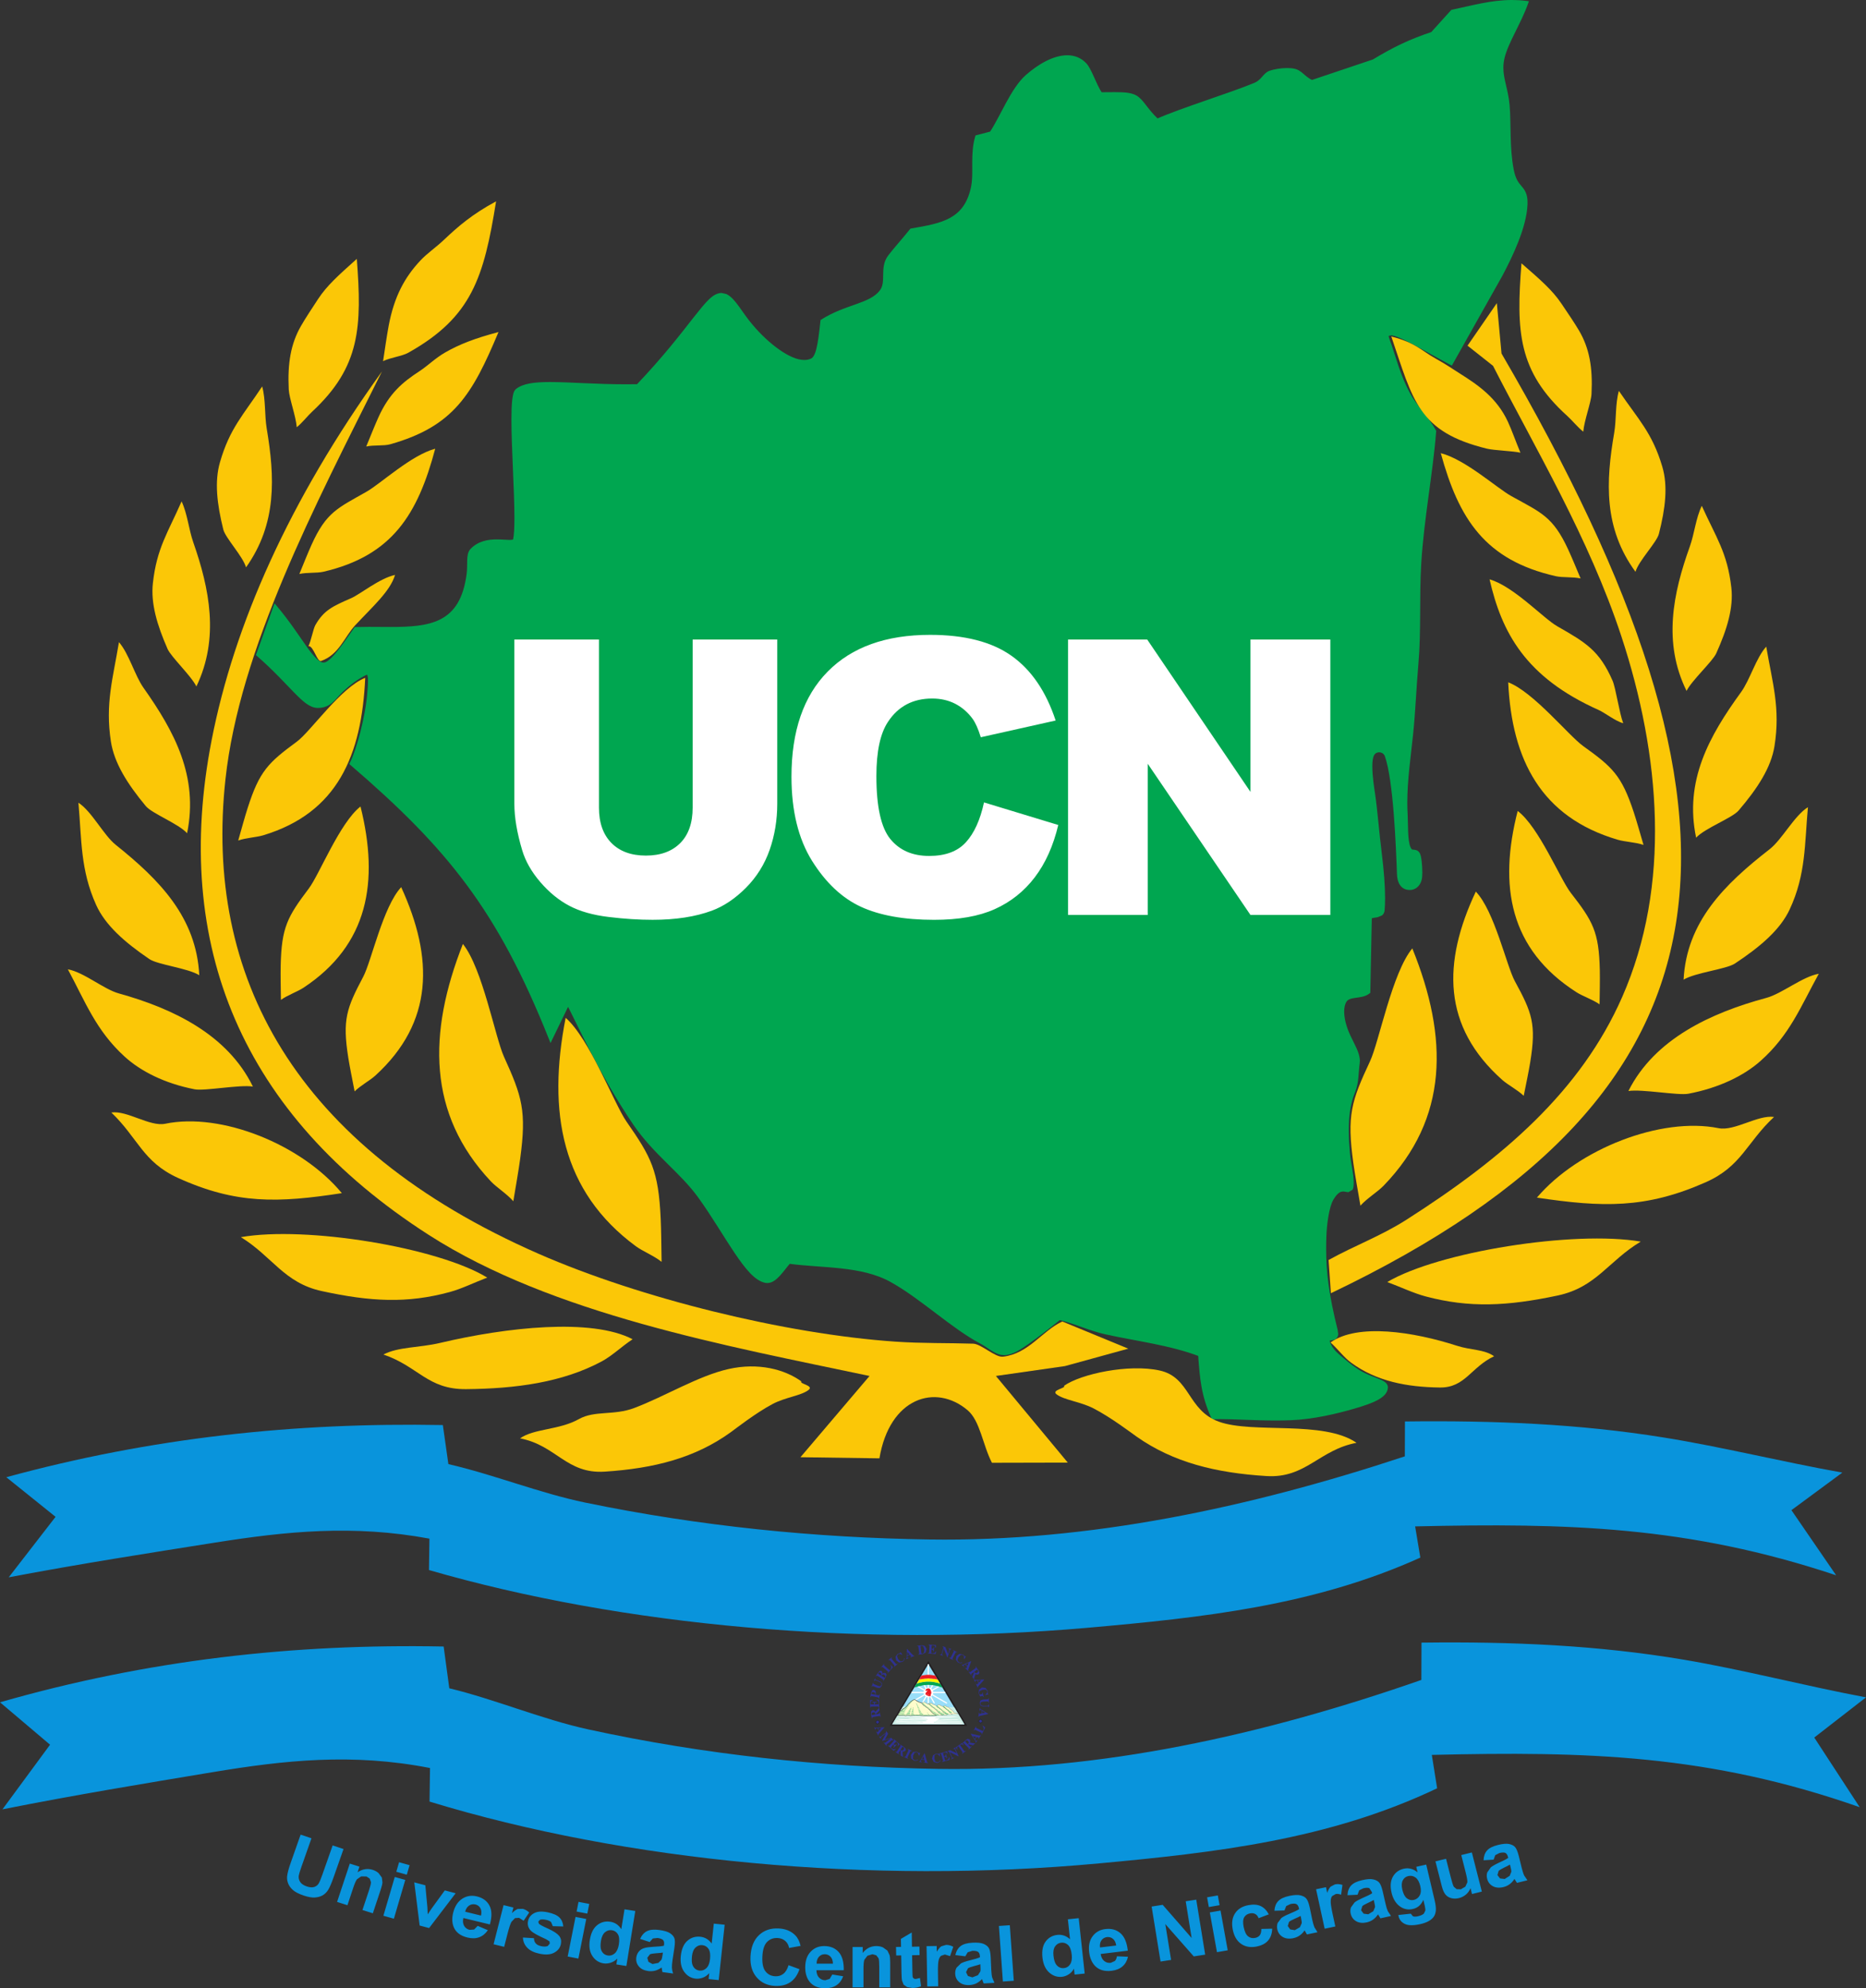 <svg xmlns="http://www.w3.org/2000/svg" width="400" height="426.297"><rect width="100%" height="100%" fill="#333333" stroke="none"/><path d="M311.38 2.586l-4.29 4.74c-4.793 1.582-8.262 3.285-12.59 5.9L281.198 17.7c-1.903-.9-2.373-2.144-3.816-2.462-1.447-.322-3.877-.02-5.106.432-1.115.408-1.514 1.865-3.156 2.55-5.268 2.2-15.684 5.376-21.11 7.777-2.718-2.624-3.302-4.342-4.72-5.11-1.42-.77-3.68-.6-7.437-.6-1.43-2.2-2.316-5.253-3.36-6.354-3.104-3.303-8.33-.916-12.25 2.53-3.088 2.71-5.338 8.68-7.682 12.206l-3.036.79c-1.092 3.712-.223 7.58-.864 10.674-1.528 7.4-6.744 8.215-13.226 9.36-1.676 2.092-3.36 3.928-4.627 5.584-1.837 2.402-.166 5.453-1.837 7.546-2.45 3.07-7.607 3.104-12.595 6.293-.57 5.358-1.02 7.792-2.273 8.41-3.36 1.656-9.07-2.56-13.113-7.3-2.43-2.847-3.81-5.76-5.496-6.515-3.317-1.486-5.776 5.77-18.712 19.37-13.383.258-22.628-1.707-25.88.94-2.015 1.638.75 26.857-.416 31.968-.332 1.457-5.942-1.196-9.26 2.264-.867.906-.42 2.985-.692 5.073-1.822 14.02-12.42 11.485-24.227 11.826-3.094 4.456-5.177 7.35-6.71 7.593-2.558.4-5.14-5.714-10.57-12.177l-3.572 9.927c7.08 6.174 9.842 10.977 12.638 10.977 2.676.004 3.407-1.832 5.196-3.48 2.595-2.39 4.004-2.993 4.754-3.43 1.61-.926 1.434 1.31 1.19 4.285-.43 5.305-2.343 12.253-3.733 15.03 20.806 17.89 31.583 31.235 42.55 58.684l3.702-7.63c2.354 4.398 7.057 15.223 14.365 26.02 4.385 6.477 9.995 10.17 14.038 15.803 5.77 8.03 10.08 17.274 13.986 17.995 1.77.328 3.213-2.11 4.927-4.124 7.156 1.002 15.68.38 22.2 4.048 6.506 3.664 13.06 9.938 19.044 13.108 1.53.797 3.024 2.197 4.467 2.42 1.737.27 3.593-.99 5.58-2.39 2.25-1.596 4.638-3.466 6.697-5.136 3.213.72 6.54 2.335 9.895 3.084 6.876 1.524 13.89 2.312 20.382 4.784.394 5.31.626 8.595 2.77 13.43 3.836-.156 10.5.475 16.663.214 4.675-.195 9.596-1.343 13.47-2.473 3.866-1.134 6.695-2.254 6.76-4.033.044-1.14-2.38-1.448-5.005-2.8-1.514-.78-3.152-2.112-4.457-3.208-1.267-1.054-2.22-1.87-2.828-3.28-1.035-2.4 2.235-.128 1.533-2.947-2.202-8.823-2.653-14.043-2.425-20.227.095-2.482.54-6.326 1.575-8.072 2.463-4.18 4.18.034 4.276-3.16.062-1.97-.598-4.162-.807-6.502-.38-4.3-.545-9.244 1.14-13.292.797-1.922.654-3.953.963-6.084.242-1.704-.973-3.53-2.022-5.81-1.348-2.922-1.718-5.84-.83-7.46.93-1.708 3.56-.796 5.12-2.026l.323-16.035c.865-.62 2.62-.023 2.744-1.47.247-2.948-.014-7.27-.58-11.83-.607-4.856-.948-9.583-1.456-12.986-.27-1.817-1.092-6.814-.2-8.55.746-1.454 2.79-1.16 3.275.207 1.884 5.293 2.41 19.516 2.63 25.38.08 2.265 1.077 2.934 2.102 2.972 1.02.038 2.078-.555 2.273-2.377.104-.983-.043-4.215-.503-4.846-.598-.808-1.39.19-1.97-1.263-.707-1.766-.512-5.064-.636-7.104-.338-5.724.555-11.414 1.162-17.29.513-4.863.688-9.894 1.134-14.953.63-7.166.18-14.39.612-21.626.58-9.61 2.506-19.43 3.2-28.35-1.58-2.905-4.054-5.188-5.5-7.86-2.122-3.905-3.176-8.086-3.992-10.41-.717-2.052-1.15-2.616.147-2.8 1.708-.248 6.217 2.637 13.017 6.282l10.602-18.855c2.13-4.004 5.116-10.245 5.306-14.976.16-4.086-2.07-2.87-2.943-7.403-.94-4.85-.536-9.837-.896-13.923-.357-4.09-1.966-6.55-1.064-10.25.816-3.366 3.568-7.518 5.016-11.6-5.524-.692-10.213.727-15.652 1.89" fill="#00a650" fill-rule="evenodd"/><path d="M311.38 2.586L311 2.24l-4.29 4.746.38.34-.16-.487c-4.827 1.593-8.35 3.32-12.69 5.945l.26.44-.16-.488-13.308 4.476.166.488.218-.464c-.883-.417-1.424-.906-1.965-1.37-.535-.466-1.104-.94-1.96-1.13v.004c-.468-.11-1.005-.147-1.56-.152-1.367.005-2.866.252-3.83.598-.73.275-1.153.835-1.59 1.315-.436.494-.877.95-1.59 1.25-5.224 2.182-15.636 5.357-21.118 7.777l.21.47.355-.37c-2.676-2.558-3.175-4.243-4.83-5.192-1.154-.612-2.602-.67-4.614-.68-.9 0-1.917.02-3.07.02v.513l.427-.28c-1.39-2.12-2.22-5.116-3.412-6.43-1.14-1.215-2.59-1.742-4.096-1.733-2.975.01-6.207 1.908-8.865 4.233-3.24 2.872-5.462 8.865-7.773 12.306l.427.285-.127-.5-3.042.793-.28.07-.08.28c-.56 1.918-.617 3.84-.622 5.65 0 .52.005 1.033.005 1.53 0 1.278-.033 2.474-.25 3.537-.756 3.592-2.322 5.462-4.505 6.682-2.193 1.215-5.068 1.708-8.314 2.273l-.19.033-.12.152c-1.66 2.08-3.345 3.91-4.63 5.595-1.04 1.358-1.07 2.876-1.092 4.195-.014 1.34-.043 2.478-.745 3.346-2.164 2.824-7.328 2.938-12.467 6.18l-.21.132-.028.247c-.28 2.672-.536 4.603-.863 5.908-.33 1.32-.732 1.917-1.126 2.093-.427.214-.91.313-1.447.313-3.033.047-7.688-3.503-11.048-7.485-2.412-2.786-3.69-5.7-5.677-6.65l-1.054-.236c-1.932.08-3.375 2.007-6.018 5.314-2.62 3.34-6.326 8.21-12.22 14.408l.37.35-.01-.51c-.854.013-1.694.023-2.515.023-6.677 0-12.206-.484-16.363-.484-3.298.01-5.757.27-7.313 1.514-.535.504-.63 1.244-.782 2.35-.124 1.096-.166 2.52-.166 4.17 0 6.11.64 15.296.64 21.138 0 2.065-.085 3.726-.29 4.594l.04.01-.025-.03-.014.025.038.006-.023-.03-.176.063-.554.042c-.67 0-1.656-.11-2.752-.11-1.804-.004-3.987.304-5.657 2.046-.598.65-.674 1.518-.712 2.43-.028.925.01 1.945-.12 2.932-.715 5.415-2.68 8.15-5.48 9.648-2.81 1.505-6.596 1.723-10.877 1.718-1.452 0-2.966-.023-4.513-.023-.945 0-1.898.01-2.862.038l-.256.005-.147.214c-1.547 2.225-2.838 4.06-3.915 5.343-1.063 1.29-1.965 1.983-2.454 2.036l-.16.013c-.812.07-2.126-1.258-3.707-3.536-1.604-2.25-3.578-5.32-6.236-8.48l-.57-.684-3.99 11.1.26.233c3.517 3.066 5.957 5.79 7.898 7.773 1.936 1.964 3.355 3.293 5.078 3.33h.01c1.45.006 2.476-.535 3.264-1.257.797-.72 1.42-1.58 2.27-2.358 2.575-2.364 3.87-2.905 4.668-3.365l.37-.142v-.005c.048 0 .228.512.205 1.31 0 .707-.072 1.627-.157 2.634-.413 5.22-2.34 12.177-3.678 14.844l-.18.357.303.26c20.772 17.878 31.45 31.095 42.408 58.492l.432 1.076 4.204-8.68-.46-.223-.455.242c2.34 4.357 7.06 15.23 14.393 26.068 4.46 6.568 10.085 10.275 14.052 15.813 2.867 3.99 5.377 8.3 7.68 11.726 2.32 3.412 4.332 6.004 6.624 6.473l.413.038c1.07-.014 1.906-.702 2.685-1.532.778-.835 1.523-1.88 2.31-2.8l-.388-.332-.072.508c7.238.997 15.7.413 22.016 3.99 6.436 3.608 12.98 9.882 19.064 13.114 1.452.735 2.933 2.183 4.622 2.472l.56.043c1.856-.024 3.583-1.262 5.396-2.525 2.264-1.604 4.66-3.483 6.725-5.154l-.323-.398-.114.498c3.133.702 6.464 2.316 9.9 3.09 6.91 1.523 13.9 2.315 20.307 4.76l.185-.48-.513.038c.393 5.3.635 8.694 2.813 13.6l.143.32.346-.015c.427-.02.897-.025 1.395-.025 3.128 0 7.532.304 11.993.304 1.096 0 2.192-.02 3.28-.068 4.74-.2 9.69-1.357 13.586-2.496 1.95-.57 3.645-1.134 4.907-1.813 1.243-.67 2.17-1.5 2.226-2.69v-.048c.004-.48-.286-.873-.618-1.12-.992-.74-2.772-1.115-4.665-2.107-1.443-.736-3.066-2.055-4.366-3.142-1.27-1.063-2.125-1.808-2.68-3.094l-.167-.55v-.024l-.104-.033.065.085.038-.052-.104-.033.065.085.038-.014.954-.19c.442-.11.926-.64.883-1.324l-.114-.816c-1.865-7.475-2.463-12.31-2.463-17.36 0-.892.02-1.8.052-2.724.076-2.43.57-6.288 1.505-7.83.954-1.585 1.594-1.733 2.088-1.747.36-.01.683.133 1.134.147l.883-.522c.17-.337.223-.716.242-1.286l.004-.275c-.003-2.008-.62-4.11-.81-6.284-.138-1.58-.252-3.242-.252-4.903 0-2.842.328-5.694 1.348-8.153.854-2.064.698-4.147 1-6.207l.035-.517c-.018-1.818-1.17-3.53-2.097-5.577-.83-1.794-1.267-3.583-1.267-4.998 0-.825.147-1.514.422-2.007.323-.608.973-.788 1.946-.93.94-.143 2.088-.2 3.042-.935l.19-.152.327-16.273-.512-.014.3.418c.223-.185.816-.232 1.447-.337l.96-.397c.307-.242.516-.646.545-1.11.066-.774.1-1.638.1-2.573 0-2.69-.257-5.96-.68-9.368-.607-4.836-.948-9.558-1.46-12.994-.18-1.21-.6-3.81-.594-5.875-.01-1.034.118-1.94.346-2.368.257-.484.66-.674 1.1-.678.537 0 1.06.313 1.235.825 1.836 5.116 2.39 19.386 2.6 25.228.042 1.2.327 2.055.82 2.634.49.58 1.163.812 1.776.83l.114.005c1.214.037 2.52-.883 2.69-2.838l.034-.893c0-.698-.043-1.586-.133-2.383-.108-.812-.19-1.457-.502-1.93-.442-.618-1.13-.576-1.358-.6-.246-.066-.25.058-.55-.55-.64-1.56-.484-4.864-.598-6.948-.052-.855-.076-1.71-.076-2.568 0-4.803.717-9.634 1.24-14.636.51-4.888.687-9.918 1.128-14.963.636-7.213.185-14.446.617-21.64.575-9.558 2.502-19.377 3.2-28.337l.01-.152-.072-.133c-1.637-2.998-4.115-5.285-5.5-7.862-2.088-3.835-3.128-7.968-3.958-10.336-.394-1.1-.68-1.823-.655-2.012v-.03l-.076-.032.056.062.02-.03-.077-.032.056.062.08-.038.328-.072.147-.01c.694-.023 2.284.642 4.405 1.776 2.14 1.13 4.883 2.71 8.153 4.46l.446.238 10.85-19.3c2.14-4.035 5.158-10.285 5.366-15.2l.01-.433c.024-1.888-.636-2.794-1.282-3.535-.626-.754-1.262-1.447-1.68-3.554-.925-4.76-.526-9.718-.887-13.87-.298-3.313-1.347-5.53-1.332-7.973 0-.67.07-1.358.256-2.112.77-3.218 3.52-7.39 5.002-11.547l.213-.602-.632-.08c-1.03-.13-2.03-.186-3.013-.186-4.404.005-8.386 1.14-12.814 2.083l-.16.038-.11.12.38.346.11.503c4.465-.96 8.376-2.065 12.595-2.065.94 0 1.898.057 2.885.18l.062-.507-.484-.176c-1.41 4.01-4.167 8.144-5.03 11.65-.205.83-.286 1.61-.286 2.355.01 2.743 1.073 4.945 1.34 8.062.355 4.024-.053 9.04.9 13.976.423 2.268 1.268 3.274 1.903 4.02.617.763 1.016 1.17 1.04 2.875l-.01.395c-.17 4.546-3.122 10.782-5.248 14.754l.455.24-.446-.25-10.602 18.854.446.252.242-.45c-3.255-1.747-5.99-3.323-8.158-4.467-2.183-1.14-3.725-1.875-4.883-1.894l-.293.02-.87.298-.397.826c.02.64.34 1.257.716 2.35.802 2.286 1.86 6.515 4.02 10.49 1.514 2.773 3.982 5.05 5.5 7.86l.45-.246-.51-.038c-.685 8.88-2.616 18.702-3.2 28.355-.432 7.28.02 14.504-.612 21.618-.446 5.078-.622 10.103-1.13 14.944-.517 4.97-1.243 9.838-1.243 14.74 0 .873.025 1.75.077 2.63.133 2.002-.095 5.295.674 7.265.285.844.964 1.196 1.405 1.19.466.048.47-.004.627.186.052.028.242.712.308 1.443.086.745.128 1.608.128 2.263l-.028.782c-.214 1.58-.902 1.88-1.67 1.918h-.076l-1.035-.47c-.286-.332-.537-.945-.575-2.008-.228-5.89-.726-20.06-2.658-25.53-.35-.974-1.28-1.515-2.202-1.51-.77-.01-1.59.398-2.012 1.238-.37.736-.456 1.723-.46 2.833 0 2.188.427 4.822.607 6.027.503 3.37.845 8.1 1.457 12.97.418 3.374.67 6.616.67 9.24 0 .91-.034 1.747-.096 2.487l-.165.398c-.123.114-.48.2-.92.252-.442.07-.964.114-1.443.45l-.21.148-.326 16.292.512.01-.313-.404c-.612.494-1.557.593-2.558.73-.963.138-2.093.352-2.7 1.453-.38.698-.546 1.552-.546 2.496.006 1.62.485 3.522 1.363 5.425.987 2.11 2.026 3.81 2.003 5.15l-.024.374c-.31 2.203-.185 4.186-.93 5.956-1.1 2.65-1.424 5.63-1.43 8.547 0 1.71.115 3.398.258 4.993.208 2.297.81 4.4.806 6.193l-.004.24c-.01.504-.086.78-.12.832l-.004.014.076.076-.033-.105-.042.03.076.075-.033-.105h-.018c-.128.015-.57-.142-1.134-.147-.883-.02-1.97.503-2.976 2.25-1.125 1.95-1.537 5.78-1.642 8.314-.033.94-.052 1.85-.052 2.762 0 5.14.617 10.09 2.49 17.607l.087.57-.086.303-.746.166-.626.237-.38.792.247.958c.66 1.533 1.71 2.42 2.966 3.47 1.316 1.1 2.967 2.453 4.557 3.27 1.338.692 2.615 1.114 3.512 1.49.45.18.8.36.995.512l.22.313v.01c-.01.588-.533 1.205-1.686 1.827-1.135.612-2.787 1.172-4.71 1.732-3.848 1.125-8.74 2.264-13.344 2.453-1.067.048-2.154.067-3.236.067-4.418 0-8.803-.304-11.993-.304-.512 0-.99.005-1.437.024l.023.512.47-.208c-2.112-4.765-2.335-7.935-2.73-13.26l-.027-.323-.304-.118c-6.573-2.5-13.615-3.29-20.45-4.803-3.274-.73-6.6-2.34-9.9-3.085l-.24-.058-.195.157c-2.05 1.665-4.433 3.53-6.668 5.115-1.795 1.277-3.456 2.354-4.804 2.335l-.403-.033c-1.19-.157-2.7-1.51-4.304-2.368l.003.003c-5.89-3.113-12.452-9.39-19.04-13.103-6.71-3.763-15.304-3.108-22.375-4.11l-.28-.037-.185.213c-.816.964-1.562 2.003-2.278 2.767-.717.778-1.38 1.22-1.936 1.205l-.23-.02c-1.608-.25-3.706-2.642-5.96-6.04-2.273-3.384-4.793-7.707-7.697-11.75-4.13-5.728-9.72-9.406-14.033-15.794-7.275-10.754-11.964-21.536-14.337-25.973l-.475-.886-4.138 8.537.46.224.48-.19c-10.986-27.5-21.864-40.974-42.692-58.884l-.337.39.46.23c1.44-2.893 3.342-9.822 3.788-15.218.08-1.01.157-1.94.157-2.72 0-.583-.038-1.072-.18-1.494-.115-.408-.513-.854-1.05-.835l-.882.28c-.717.412-2.23 1.077-4.85 3.497-.94.864-1.576 1.742-2.26 2.35-.692.61-1.366.986-2.58.99h-.01c-1.078.034-2.44-1.038-4.347-3.017-1.913-1.96-4.39-4.722-7.954-7.83l-.337.384.484.175 3.568-9.932-.48-.17-.394.326c2.606 3.104 4.556 6.132 6.184 8.414 1.647 2.255 2.862 3.897 4.542 3.968l.318-.03c1.04-.184 1.945-1.057 3.08-2.386 1.124-1.343 2.425-3.184 3.972-5.42l-.423-.29.015.51c.954-.025 1.898-.034 2.833-.034 1.537 0 3.047.023 4.513.023 4.31-.003 8.238-.184 11.356-1.835 3.133-1.652 5.3-4.826 6.018-10.422.142-1.1.1-2.164.128-3.027.024-.874.16-1.5.427-1.76 1.38-1.44 3.208-1.728 4.917-1.728 1.03-.005 1.983.104 2.752.11l.997-.13.72-.754c.238-1.05.31-2.72.314-4.822 0-5.9-.64-15.086-.64-21.137 0-1.628.047-3.032.16-4.057.058-.513.134-.935.22-1.23l.19-.436c1.133-.95 3.426-1.3 6.667-1.286 4.08-.005 9.638.484 16.363.484.826 0 1.67-.01 2.534-.024l.215-.005.147-.155c5.932-6.23 9.672-11.143 12.286-14.48 2.592-3.36 4.172-5 5.21-4.92l.637.146c1.38.557 2.87 3.475 5.31 6.38 3.503 4.067 8.11 7.802 11.832 7.844.67.005 1.314-.128 1.903-.417.863-.442 1.305-1.372 1.66-2.762.352-1.41.608-3.37.893-6.05l-.508-.058.275.437c4.836-3.142 9.99-3.095 12.72-6.407.972-1.23.943-2.667.967-3.972.02-1.33.076-2.54.878-3.583 1.248-1.633 2.933-3.474 4.617-5.58l-.398-.32.09.504c3.236-.57 6.207-1.054 8.628-2.387 2.43-1.325 4.237-3.565 5.01-7.37.248-1.192.276-2.45.276-3.746 0-.503-.005-1.015-.005-1.532 0-1.785.067-3.607.58-5.358l-.49-.143.13.495 3.036-.793.19-.047.108-.166c2.382-3.603 4.656-9.55 7.593-12.103 2.545-2.245 5.667-3.99 8.192-3.977 1.282.005 2.397.408 3.346 1.415.892.896 1.84 4 3.303 6.283l.153.232h.28c1.162 0 2.183-.02 3.07-.02 1.993-.003 3.308.106 4.12.557 1.18.593 1.85 2.34 4.612 5.03l.247.237.313-.137c5.377-2.383 15.79-5.557 21.1-7.774.93-.384 1.513-1 1.964-1.51.455-.52.792-.9 1.172-1.033.783-.29 2.244-.537 3.478-.537.503 0 .973.043 1.338.124.59.133.978.44 1.514.9.527.457 1.177 1.045 2.193 1.525l.19.09 13.553-4.56.048-.03c4.31-2.6 7.73-4.28 12.486-5.846l.128-.043 4.38-4.845-.38-.342.11.503-.11-.504z" fill="#00a650"/><path d="M1.353 316.726l10.56 8.49-10.042 12.97c15.353-2.913 29.903-5.172 44.24-7.446 15.262-2.41 29.556-3.89 45.943-.844l-.1 6.73c41.426 12.01 92.897 16.637 141.19 12.38 24.582-2.168 48.515-4.726 71.322-15.048l-1.115-6.69c32.646-.737 58.48-.106 90.244 10.482l-9.58-13.962 10.91-8.053c-13.085-2.335-25.746-5.515-38.356-7.537-18.17-2.918-36.257-3.66-55.4-3.426l-.025 7.48c-33.433 11.057-67.853 18.332-101.9 17.824-24.463-.365-49.183-2.828-73.823-7.916-9.638-1.993-19.77-6.065-29.305-8.243l-1.186-8.376c-31.683-.583-62.47 2.687-93.577 11.186M0 364.982l10.73 9.093L.527 387.937c15.604-3.103 30.39-5.533 44.96-7.958 15.514-2.578 30.04-4.163 46.693-.903l-.104 7.195c42.108 12.865 94.415 17.805 143.5 13.254 24.98-2.316 49.313-5.063 72.49-16.102l-1.138-7.16c33.18-.784 59.44-.115 91.72 11.213l-9.74-14.935L400 363.924c-13.302-2.5-26.168-5.894-38.986-8.063-18.465-3.12-36.845-3.914-56.298-3.672l-.028 8c-33.98 11.847-68.965 19.625-103.56 19.074-24.864-.39-49.992-3.018-75.035-8.47-9.795-2.132-20.093-6.488-29.78-8.814l-1.21-8.955c-32.2-.63-63.487 2.876-95.103 11.96" fill="#0994dc" fill-rule="evenodd"/><path d="M323.672 399.778c-.266.166-.697.4-1.295.674-.594.29-.973.522-1.135.697l-.246.887.56.716.99.12 1.074-.68.35-.868c.015-.204-.05-.565-.184-1.106l-.114-.442zm-3.497-1.058l-2.15.137c.024-.868.27-1.566.735-2.093.465-.526 1.258-.925 2.373-1.196 1.01-.25 1.794-.317 2.35-.204.555.12.982.323 1.27.64.295.314.566.945.813 1.918l.636 2.596c.19.73.36 1.267.526 1.604l.693 1.02-2.243.556-.385-.603-.147-.25c-.294.473-.636.843-1.03 1.138-.398.29-.844.503-1.348.62-.882.215-1.637.148-2.263-.193-.63-.342-1.04-.878-1.22-1.595-.118-.47-.114-.925.024-1.352l.754-1.082c.37-.298.93-.62 1.68-.968 1.007-.45 1.695-.81 2.065-1.072l-.062-.223c-.11-.437-.294-.702-.555-.845-.256-.118-.688-.118-1.286.03l-.888.464-.34.954zm-4.632 7.37l-.323-1.263c-.2.527-.522.983-.958 1.362-.447.38-.954.64-1.52.778-.573.142-1.12.142-1.64.01-.523-.14-.94-.4-1.263-.798-.32-.4-.576-.992-.78-1.79l-1.352-5.3 2.268-.555.983 3.853c.297 1.177.525 1.894.682 2.145l.612.517.897.03.97-.566.426-.93c.038-.342-.1-1.11-.403-2.306l-.902-3.54 2.27-.556 2.14 8.386-2.107.522zm-14.93-.902c.213.892.546 1.514.996 1.846.455.332.934.437 1.456.323.556-.128.978-.442 1.263-.964.28-.507.326-1.186.127-2.02-.21-.87-.546-1.472-1.01-1.814-.466-.348-.983-.447-1.543-.33-.55.134-.95.438-1.206.936-.256.494-.284 1.173-.085 2.022m-.864 5.405l2.67-.29.447.55c.252.11.612.11 1.077.01.594-.142 1.02-.327 1.277-.57l.324-.663c.023-.195-.02-.546-.133-1.05l-.293-1.233c-.47 1.068-1.22 1.718-2.26 1.955-1.157.262-2.182-.014-3.084-.81-.712-.642-1.196-1.524-1.467-2.654-.332-1.41-.237-2.567.28-3.474.523-.9 1.296-1.466 2.33-1.7 1.06-.24 2.05.02 2.957.78l-.275-1.187 2.13-.48 1.785 7.56c.233.993.328 1.757.275 2.293-.052.527-.194.963-.43 1.315-.24.34-.59.66-1.055.925-.475.28-1.092.503-1.865.68-1.462.32-2.558.312-3.28-.04-.725-.35-1.176-.896-1.357-1.646l-.05-.27zm-5.27-3.227c-.27.157-.7.38-1.304.66-.602.27-.982.498-1.148.67l-.26.877.545.73.992.134 1.082-.66.365-.864c.02-.204-.038-.564-.166-1.1l-.105-.447zm-3.472-1.12l-2.155.1c.038-.86.294-1.557.77-2.074.478-.517 1.275-.91 2.39-1.158 1.02-.232 1.804-.29 2.36-.156.555.118.972.34 1.257.654.294.318.55.954.778 1.927l.593 2.605c.172.745.338 1.28.495 1.613l.68 1.04-2.26.507-.37-.612-.148-.237c-.303.45-.65.82-1.048 1.11-.4.29-.85.484-1.36.603-.886.193-1.636.118-2.262-.234-.622-.36-1.016-.897-1.187-1.613-.113-.48-.094-.926.053-1.353l.774-1.072c.37-.3.935-.603 1.69-.94 1.015-.436 1.713-.778 2.083-1.034l-.052-.233-.54-.844c-.262-.128-.69-.128-1.288.01l-.896.446-.356.944zm-4.76 6.8l-2.288.485-1.84-8.46 2.125-.447.26 1.206c.243-.642.49-1.088.737-1.325l.93-.484c.522-.1 1.053-.066 1.6.114l-.286 2.103c-.436-.166-.82-.214-1.153-.147l-.76.432c-.184.213-.29.57-.317 1.04-.03.483.11 1.437.422 2.875l.57 2.61zm-7.446-2.258c-.27.157-.712.37-1.32.63-.602.267-.987.48-1.158.646l-.275.883.53.74.988.152 1.096-.64.38-.856c.023-.204-.03-.574-.143-1.11l-.098-.446zm-3.455-1.177l-2.16.067c.062-.873.328-1.56.812-2.07.483-.507 1.29-.886 2.415-1.12 1.02-.212 1.803-.25 2.353-.113.55.133.97.352 1.25.68.283.322.53.962.744 1.935l.54 2.624c.162.74.32 1.276.47 1.623l.655 1.044-2.263.475-.36-.62-.14-.253c-.312.465-.668.826-1.07 1.106-.404.275-.86.47-1.368.574-.887.185-1.642.09-2.26-.27-.616-.37-1-.916-1.157-1.633-.105-.48-.08-.926.07-1.353l.793-1.064c.38-.29.95-.583 1.713-.9 1.02-.42 1.723-.76 2.098-1.012l-.048-.222c-.095-.432-.27-.712-.526-.85-.257-.142-.684-.15-1.287-.02l-.9.43-.376.943zm-3.36.836l-2.188.83c-.157-.43-.4-.73-.717-.896-.314-.176-.684-.223-1.116-.138-.574.11-.992.39-1.253.83-.265.456-.303 1.144-.128 2.04.204 1.012.518 1.69.95 2.042.422.342.925.465 1.513.35.436-.084.768-.27.996-.564.232-.3.342-.75.342-1.362l2.33-.057c-.033 1.06-.332 1.91-.897 2.56-.554.64-1.4 1.067-2.514 1.28-1.268.238-2.36.043-3.265-.593-.915-.64-1.504-1.66-1.78-3.042-.28-1.4-.118-2.567.485-3.483.603-.93 1.547-1.523 2.838-1.76 1.058-.205 1.94-.143 2.653.185.712.332 1.295.925 1.75 1.78m-11.11 8.11l-1.536-8.52 2.3-.398 1.54 8.518-2.303.4zm-1.745-9.677l-.374-2.088 2.302-.4.374 2.09-2.3.398zm-10.35 11.684l-1.912-11.788 2.368-.37 6.207 7.11-1.27-7.87 2.258-.35 1.913 11.787-2.444.38-6.104-6.933 1.243 7.683-2.26.35zm-9.505-3.436c-.1-.66-.332-1.13-.707-1.438-.375-.304-.798-.427-1.272-.37-.503.066-.902.3-1.187.693-.285.4-.39.91-.304 1.533l3.47-.418zm.156 2.307l2.365.104c-.195.867-.584 1.556-1.172 2.063-.584.513-1.362.826-2.33.945-1.524.18-2.715-.166-3.57-1.054-.673-.716-1.086-1.67-1.238-2.857-.18-1.428.057-2.586.72-3.483.656-.892 1.572-1.41 2.73-1.547 1.31-.162 2.392.137 3.25.887.865.75 1.382 2.003 1.572 3.745l-5.818.706c.098.664.355 1.167.758 1.5.403.332.878.464 1.41.398l.882-.4c.223-.222.37-.563.44-1.01m-13.604-.137c.1.916.3 1.566.602 1.946.437.555.997.797 1.67.73.537-.052.97-.322 1.292-.806.327-.49.446-1.177.35-2.055-.104-.983-.365-1.68-.773-2.08-.413-.397-.9-.564-1.47-.507-.556.057-.993.323-1.32.788-.328.465-.446 1.12-.35 1.984m6.69 3.844l-2.16.224-.137-1.267c-.304.536-.688.944-1.153 1.234-.46.285-.945.46-1.438.51-1.012.098-1.918-.206-2.725-.927-.807-.726-1.286-1.798-1.443-3.217-.152-1.467.076-2.606.698-3.44.622-.827 1.466-1.297 2.54-1.41.976-.1 1.873.213 2.675.94l-.46-4.277 2.325-.243 1.277 11.874zm-17.535 1.71l-.85-11.912 2.335-.157.85 11.903-2.335.166zm-4.83-3.707c-.296.11-.76.247-1.406.413-.64.17-1.054.327-1.248.465l-.413.827.408.816.95.294 1.186-.46.51-.788c.058-.196.068-.566.034-1.116l-.023-.45zm-3.224-1.7l-2.14-.265c.19-.844.57-1.485 1.13-1.922.56-.427 1.414-.674 2.562-.73 1.044-.058 1.827.028 2.344.24.522.225.902.5 1.125.87.227.356.37 1.03.422 2.03l.118 2.663c.043.76.105 1.314.204 1.675l.48 1.13-2.312.123-.256-.66-.1-.27c-.38.398-.792.706-1.233.93-.446.204-.926.322-1.438.35-.912.048-1.642-.156-2.188-.612-.555-.455-.845-1.058-.883-1.79-.028-.487.067-.924.285-1.323l.953-.925c.417-.223 1.03-.437 1.832-.63 1.077-.262 1.822-.485 2.235-.68l-.01-.223c-.028-.446-.15-.75-.384-.925-.233-.176-.655-.252-1.267-.223l-.964.3-.518.867zm-5.818 6.427l-2.34.033-.15-8.637 2.167-.038.024 1.224c.362-.584.694-.973.983-1.158L202.8 417c.53-.01 1.048.12 1.547.403l-.69 2.003-1.104-.35-.826.28c-.228.174-.4.497-.522.962-.12.46-.17 1.43-.142 2.9l.047 2.672zm-4.02-8.51l.034 1.823-1.6.028.062 3.49c.014.702.038 1.11.07 1.23l.215.28.395.108.94-.228.232 1.77c-.54.233-1.153.36-1.846.37l-1.143-.185-.75-.53-.346-.89c-.05-.26-.09-.796-.104-1.603l-.066-3.773-1.073.018-.033-1.827 1.073-.018-.03-1.713 2.322-1.372.05 3.05 1.6-.027zm-6.27 8.737h-2.338v-4.418c0-.926-.048-1.53-.147-1.81l-.494-.64-.806-.232-1.09.327-.66.87c-.124.355-.186 1.02-.186 1.983v3.92h-2.335v-8.647h2.17v1.273c.773-.983 1.745-1.476 2.918-1.476.513 0 .988.095 1.415.28l.968.693.455.963c.09.365.133.873.133 1.542v5.372zm-12.27-5.068c-.02-.66-.19-1.168-.523-1.51-.332-.342-.74-.522-1.22-.522-.507 0-.93.185-1.262.55-.332.36-.498.86-.494 1.48h3.5zm-.134 2.315l2.33.38c-.3.835-.773 1.476-1.42 1.912-.644.437-1.456.66-2.428.66-1.533 0-2.672-.494-3.413-1.476-.58-.787-.873-1.788-.873-2.984 0-1.438.385-2.558 1.15-3.365.763-.815 1.736-1.223 2.908-1.223 1.314 0 2.35.427 3.113 1.28.76.85 1.12 2.15 1.09 3.902h-5.86c.015.678.2 1.214.565 1.584.36.38.812.565 1.348.565l.925-.286.566-.95zm-9.382-1.998l2.344.86c-.436 1.28-1.096 2.215-1.98 2.8-.88.592-1.982.853-3.287.787-1.618-.086-2.923-.693-3.9-1.827-.988-1.14-1.43-2.64-1.33-4.523.105-1.984.713-3.493 1.823-4.542 1.1-1.04 2.51-1.518 4.214-1.428 1.49.076 2.682.565 3.564 1.476.533.536.908 1.286 1.136 2.26l-2.468.445c-.11-.63-.385-1.13-.826-1.51-.437-.38-.987-.592-1.637-.62-.902-.048-1.652.232-2.25.834-.598.612-.93 1.622-1.006 3.037-.086 1.513.132 2.595.654 3.265.522.67 1.225 1.03 2.112 1.063.655.038 1.224-.138 1.718-.518.493-.38.868-1 1.12-1.86m-20.7-1.922c-.1.92-.04 1.595.18 2.03.303.632.797.984 1.475 1.06.53.052 1.01-.133 1.437-.532.423-.408.684-1.054.78-1.946.103-.982-.006-1.713-.324-2.188-.313-.47-.755-.73-1.33-.798-.545-.052-1.033.114-1.45.513-.42.38-.675 1.01-.77 1.86m5.728 5.125l-2.158-.223.138-1.267c-.413.465-.878.78-1.39.973-.518.185-1.02.26-1.52.204-1.01-.104-1.83-.593-2.467-1.466-.63-.858-.873-2.01-.722-3.435.158-1.457.628-2.53 1.41-3.218.784-.688 1.714-.973 2.782-.863.982.104 1.79.583 2.42 1.457l.46-4.27 2.326.237-1.277 11.873zm-11.958-5.903c-.308.057-.797.104-1.462.147-.66.047-1.096.123-1.314.223l-.57.745.247.868.873.475 1.253-.242.66-.68c.09-.184.17-.544.246-1.08l.066-.456zm-2.833-2.26l-2.05-.668c.355-.8.848-1.354 1.484-1.672.636-.313 1.52-.398 2.658-.237 1.03.14 1.784.37 2.254.675.47.308.788.66.94 1.058.15.4.156 1.082.014 2.064l-.404 2.644c-.11.75-.15 1.315-.128 1.69.024.36.11.77.252 1.2l-2.292-.312-.124-.703-.047-.28c-.446.323-.91.546-1.39.68-.475.118-.97.146-1.48.08-.903-.128-1.582-.46-2.028-1.01-.456-.547-.627-1.197-.523-1.928.07-.484.252-.887.54-1.243.29-.342.666-.594 1.12-.73.457-.14 1.098-.234 1.92-.28 1.11-.044 1.887-.13 2.33-.238l.032-.233c.06-.437-.006-.76-.2-.973-.19-.213-.594-.37-1.2-.455l-1.002.11-.68.763zm-10.442-.28c-.147.917-.123 1.595.067 2.04.275.647.75 1.03 1.42 1.13.53.086 1.02-.075 1.465-.455.437-.39.736-1.02.878-1.898.157-.973.09-1.713-.2-2.197-.29-.494-.72-.778-1.285-.873-.55-.08-1.044.066-1.476.427-.44.37-.73.983-.87 1.828m5.445 5.415l-2.145-.337.204-1.248c-.436.43-.915.73-1.437.887-.527.166-1.035.214-1.528.133-1.002-.16-1.8-.688-2.387-1.585-.584-.902-.764-2.06-.532-3.47.233-1.456.76-2.5 1.576-3.14.816-.65 1.76-.893 2.823-.722.978.148 1.756.675 2.34 1.586l.688-4.257 2.306.36-1.908 11.793zm-12.58-2.032l1.684-8.49 2.297.438-1.685 8.49-2.297-.437zm1.91-9.637l.414-2.08 2.297.438-.413 2.075-2.297-.432zm-11.507 5.567l2.368.142c.005.45.128.826.38 1.11.25.29.64.494 1.182.603.593.124 1.058.114 1.404-.047l.43-.527-.075-.464-.697-.44c-1.76-.79-2.853-1.392-3.275-1.828-.584-.594-.788-1.31-.612-2.112.162-.736.594-1.29 1.292-1.66.697-.38 1.67-.447 2.91-.186 1.185.25 2.025.62 2.52 1.11.497.503.768 1.14.824 1.927l-2.244-.062-.356-.864c-.223-.23-.574-.388-1.05-.487-.602-.133-1.052-.133-1.347-.02l-.357.4.138.45c.172.19.84.55 2 1.068 1.157.528 1.935 1.04 2.334 1.53.394.502.512 1.105.36 1.807-.175.778-.645 1.38-1.433 1.8-.782.426-1.82.492-3.117.222-1.177-.243-2.06-.67-2.648-1.283-.583-.607-.892-1.333-.93-2.187m-4.02 1.993l-2.268-.555 2.14-8.386 2.107.508-.303 1.196c.504-.484.92-.77 1.254-.883l1.053-.024c.517.127.978.388 1.386.787l-1.196 1.76-.973-.62-.873.056-.758.797c-.242.413-.54 1.343-.907 2.772l-.66 2.59zm-4.963-6.7c.142-.646.1-1.187-.138-1.596-.237-.417-.59-.673-1.05-.787-.497-.12-.953-.043-1.36.232-.414.27-.7.717-.846 1.32l3.394.83zm-.703 2.206l2.168.924c-.498.736-1.115 1.243-1.85 1.514-.736.275-1.576.294-2.52.062-1.49-.36-2.473-1.11-2.943-2.23-.37-.912-.413-1.937-.114-3.11.352-1.385 1.002-2.377 1.947-2.99.944-.602 1.983-.768 3.122-.493 1.276.31 2.178.964 2.704 1.975.527 1 .556 2.354.095 4.043l-5.69-1.38c-.153.654-.1 1.214.156 1.665.26.455.65.74 1.172.873l.968-.067.783-.787zm-12.45-.072l-1.152-9.255 2.368.622.44 4.68.077 1.55.437-.658.432-.64 2.79-3.836 2.326.614-5.686 7.46-2.03-.536zm-7.772-2.098l2.44-8.315 2.25.632-2.44 8.314-2.25-.63zm2.766-9.435l.598-2.04 2.25.63-.598 2.042-2.25-.632zm-5.03 8.908l-2.226-.707 1.396-4.195c.294-.89.436-1.485.427-1.77l-.26-.763-.698-.46-1.14-.02-.9.622c-.228.303-.494.915-.803 1.83l-1.24 3.73-2.22-.706 2.73-8.22 2.063.655-.4 1.205c1.045-.693 2.123-.87 3.238-.518.49.157.912.39 1.258.693l.703.96.134 1.043c-.03.37-.152.873-.36 1.504l-1.7 5.116zm-15.48-16.87l2.325.787-2.15 6.108c-.342.973-.532 1.613-.58 1.922-.06.49.048.944.323 1.352.275.408.74.712 1.39.935.66.223 1.206.26 1.638.11.428-.157.746-.41.945-.77.21-.37.46-.99.778-1.888l2.198-6.242 2.33.778-2.087 5.933c-.475 1.356-.874 2.29-1.196 2.808-.328.522-.722.91-1.196 1.186-.474.27-1.034.418-1.684.465-.645.037-1.424-.105-2.34-.41-1.1-.37-1.893-.777-2.372-1.223-.484-.437-.817-.906-1.01-1.42-.19-.507-.257-1-.21-1.47.07-.698.332-1.68.778-2.938l2.122-6.028z" fill="#0994dc"/><path d="M14.548 207.83c3.758 6.99 6.017 13.09 12.13 18.68 3.478 3.19 8.67 5.8 15.04 7.042 2.13.413 9.69-1.044 12.494-.584-5.462-11.18-17.17-16.757-28.75-19.974-3.236-.897-7.55-4.585-10.914-5.164M82.19 290.42c7.513 2.55 9.454 7.5 17.725 7.423 10.716-.1 20.654-1.46 28.987-5.903 2.33-1.24 4.186-3.123 6.706-4.798-8.842-4.608-27.122-2.553-41.22.778-4.7 1.1-8.933.807-12.198 2.5M111.478 308.394c7.792 1.5 9.932 7.655 18.133 7.137 10.598-.687 19.406-2.936 27.047-8.46.9-.65 5.348-4.134 8.964-6.046 2.81-1.48 6.085-1.76 7.704-3.01 1.23-.958-2.103-1.328-1.533-1.826-3.52-2.567-9.206-4.11-15.65-2.653-6.445 1.448-13.654 5.894-20.213 8.362-4.37 1.642-8.452.47-11.83 2.363-4.253 2.383-9.615 2.003-12.62 4.134M25.5 137.686c-1.3 7.826-2.972 13.203-1.728 21.304.716 4.617 3.526 9.078 7.493 13.852 1.33 1.595 7.043 3.783 8.84 5.81 2.483-12.183-2.694-21.77-9.357-31.204-1.86-2.64-3.104-7.308-5.25-9.762M16.812 172.108c.707 7.906.393 14.4 3.81 21.944 1.95 4.3 6.037 7.935 11.404 11.584 1.8 1.225 8.296 1.94 10.692 3.46-.63-12.42-8.513-20.44-17.896-27.947-2.63-2.1-5.14-7.186-8.01-9.042M106.342 43.168c-5.158 2.772-8.243 5.477-11.057 8.144-1.94 1.84-3.673 2.947-5.182 4.56-3.327 3.55-5.596 7.655-6.787 13.972-.394 2.12-.783 4.817-1.2 7.593 1.642-.807 4.02-1.03 5.424-1.818 13.606-7.627 16.183-16.127 18.802-32.452M106.857 71.195c-5.11 1.348-8.39 2.638-11.41 4.366-2.092 1.192-3.83 2.92-5.49 4-3.654 2.384-6.506 4.742-8.84 9.915-.78 1.737-1.67 3.968-2.61 6.26 1.613-.366 3.753-.086 5.153-.484 13.554-3.84 17.564-10.6 23.197-24.055M76.485 55.507c-3.94 3.53-6.416 5.724-8.32 8.638-1.314 2.012-2.676 4.048-3.658 5.766-2.164 3.783-2.886 7.93-2.61 13.597.095 1.898 1.51 5.633 1.718 8.1 1.27-1.057 2.263-2.38 3.326-3.373 10.318-9.59 10.655-18.18 9.545-32.727M93.296 96.207c-5.11 1.348-11.68 7.48-14.697 9.202-6.208 3.544-8.648 4.365-11.818 11.398-.783 1.737-1.67 3.967-2.61 6.26 1.61-.366 3.735-.152 5.154-.48 14.764-3.44 20.22-12.3 23.97-26.38M56.2 82.855c-4.043 6.13-6.943 8.955-9.045 16.245-1.2 4.152-.65 8.945.71 14.417.452 1.832 4.206 5.766 4.875 8.13 6.663-9.378 6.174-19.354 4.437-29.742-.488-2.91-.194-6.193-.977-9.05M38.927 107.5c-2.942 6.724-5.324 10.003-6.155 17.54-.474 4.3.878 8.93 3.147 14.094.753 1.722 5.12 5.832 6.178 8.048 4.978-10.37 2.804-20.985-.674-30.932-.968-2.78-1.24-6.07-2.497-8.75M84.685 123.266c-3.35.735-7.47 4.142-9.406 4.987-3.987 1.737-5.86 2.587-7.684 5.78-.446.788-.95 3.48-1.48 4.518 1.058-.207 1.855 3.45 2.71 3.162 3.83-1.31 5.03-5.197 7.312-7.645 3.802-4.082 7.5-7.294 8.547-10.8M78.288 145.337c-5.225 2.036-11.67 11.47-14.645 13.668-6.127 4.518-8.006 6.283-10.54 14.19-.627 1.945-1.31 4.45-2.037 7.014 1.652-.58 3.897-.675 5.368-1.117 15.97-4.836 21.094-17.165 21.854-33.756M77.28 172.92c-4.428 3.445-8.837 14.597-11.062 17.553-4.58 6.08-5.876 8.305-6.05 16.61-.044 2.04.013 4.632.05 7.3 1.425-1.026 3.54-1.752 4.827-2.6 13.93-9.194 16.245-22.752 12.235-38.864M23.87 238.532c5.737 5.486 6.73 10.583 14.265 14.014 12.486 5.676 21.456 5.38 35.142 3.274-8.646-10.46-25.864-17.37-37.86-14.882-3.31.683-8.168-2.9-11.547-2.406M51.633 265.254c6.762 4.152 9.244 9.8 17.33 11.56 10.47 2.283 18.343 2.69 27.45.204 2.553-.688 5.2-2.012 8.03-3.094-10.612-6.483-38.853-11.124-52.81-8.67M86.002 190.215c-3.892 4.152-6.393 15.903-8.134 19.196-3.583 6.778-4.504 9.194-3.204 17.404.323 2.02.845 4.565 1.353 7.185 1.267-1.26 3.293-2.34 4.45-3.395 12.544-11.456 12.487-25.21 5.535-40.39M99.226 202.392c4.214 5.234 6.924 20.036 8.808 24.184 3.877 8.542 4.874 11.584 3.465 21.925-.348 2.55-.913 5.753-1.463 9.05-1.372-1.58-3.57-2.94-4.822-4.27-13.577-14.437-13.515-31.763-5.99-50.888M121.254 218.232c5.087 4.39 10.417 18.46 13.017 22.206 5.354 7.702 6.882 10.516 7.362 20.942.114 2.568.137 5.818.19 9.17-1.633-1.316-4.04-2.26-5.51-3.342-15.955-11.75-19.016-28.806-15.058-48.976" fill="#fbc707" fill-rule="evenodd"/><path d="M81.882 79.634c-14.513 29.034-30.51 59.582-33.548 87.406-4.593 42.02 14.565 78.736 67.11 101.776 21.79 9.553 52.895 17.213 76.433 18.836 5.818.403 11.456.266 16.738.44 1.756.068 4.718 2.986 6.388 2.792 5.552-.646 8.395-5.572 12.723-7.546l14.142 5.823-13.577 3.736-14.81 2.12 15.414 18.576-16.26.038c-1.97-3.792-2.53-8.99-5.215-11.27-6.868-5.81-16.734-2.706-18.903 10.316l-16.928-.242 14.806-17.417c-30.548-6.45-67.992-13.245-94.444-30.22-40.196-25.788-55.145-62.226-46.58-106.133 4.8-24.625 16.535-51.282 36.51-79.03" fill="#fbc707" fill-rule="evenodd"/><path d="M290.792 309.348c-8.016 1.5-10.873 7.655-19.31 7.128-10.9-.678-19.966-2.928-27.834-8.452-.925-.65-5.505-4.133-9.22-6.046-2.89-1.48-6.26-1.77-7.926-3.013-1.267-.954 2.16-1.334 1.575-1.832 3.62-2.558 13.867-4.746 20.492-3.294 6.624 1.447 5.936 8.5 12.675 10.967 7.275 2.662 22.41-.37 29.547 4.54M298.244 72.147c5.263 1.353 6.407 3.014 9.51 4.736 2.15 1.192 3.57 2.18 5.273 3.26 3.758 2.378 7.816 5.112 10.212 10.285.806 1.732 1.722 4.337 2.685 6.63-1.656-.366-5.713-.5-7.16-.855-14.812-3.62-15.837-10.322-20.52-24.056M326.15 56.46c4.052 3.53 6.605 5.728 8.56 8.637 1.353 2.012 2.753 4.048 3.764 5.766 2.23 3.782 2.97 7.93 2.686 13.596-.1 1.897-1.552 5.632-1.77 8.1-1.305-1.058-2.325-2.382-3.422-3.374-10.61-9.59-10.962-18.18-9.82-32.727M308.85 97.16c5.263 1.347 12.016 7.48 15.12 9.206 6.387 3.54 8.898 4.36 12.163 11.395.802 1.737 1.723 3.968 2.686 6.26-1.657-.365-3.845-.152-5.307-.48-15.19-3.44-20.805-12.3-24.663-26.38M347.026 83.807c4.157 6.132 7.147 8.956 9.306 16.245 1.234 4.157.67 8.946-.73 14.417-.47 1.83-4.33 5.76-5.017 8.13-6.857-9.38-6.354-19.354-4.57-29.743.503-2.91.204-6.193 1.01-9.05M364.798 108.45c3.028 6.726 5.482 10.005 6.336 17.54.49 4.306-.907 8.933-3.24 14.096-.78 1.723-5.274 5.833-6.36 8.05-5.12-10.37-2.88-20.987.692-30.934.997-2.78 1.277-6.07 2.572-8.75M378.613 138.638c1.338 7.825 3.06 13.202 1.775 21.303-.73 4.62-3.62 9.08-7.707 13.854-1.366 1.594-7.246 3.787-9.097 5.81-2.557-12.184 2.777-21.77 9.63-31.204 1.917-2.64 3.193-7.304 5.4-9.762M387.554 173.06c-.73 7.902-.403 14.4-3.92 21.94-2.007 4.304-6.217 7.94-11.736 11.59-1.85 1.223-8.533 1.94-11 3.46.645-12.42 8.76-20.44 18.417-27.95 2.7-2.096 5.287-7.184 8.24-9.04M319.308 124.217c5.168 1.486 11.527 8.362 14.512 10.06 6.15 3.508 9.04 5.222 11.855 11.67.688 1.59 1.466 7.02 2.282 9.117-1.632-.417-3.94-2.24-5.258-2.833-15.76-7.04-20.8-16.685-23.392-28.013M323.302 146.292c5.377 2.036 13.003 11.47 16.064 13.662 6.302 4.523 8.24 6.284 10.85 14.195.64 1.945 1.342 4.446 2.092 7.008-1.704-.574-4.01-.664-5.524-1.11-16.44-4.836-22.704-17.165-23.482-33.756M389.884 208.783c-3.868 6.99-6.193 13.088-12.48 18.68-3.584 3.188-8.928 5.798-15.477 7.04-2.192.42-9.975-1.043-12.86-.582 5.618-11.175 17.668-16.756 29.584-19.97 3.328-.9 7.765-4.588 11.234-5.167M380.288 239.484c-5.9 5.486-6.924 10.583-14.678 14.014-12.847 5.676-22.077 5.38-36.158 3.28 8.9-10.465 26.61-17.375 38.958-14.888 3.402.683 8.404-2.9 11.878-2.406M351.72 266.206c-6.953 4.157-9.51 9.8-17.83 11.565-10.773 2.28-18.874 2.687-28.247.2-2.624-.692-5.353-2.007-8.267-3.093 10.925-6.478 39.983-11.124 54.343-8.67M320.28 290.792c-4.932 2.297-6.204 6.777-11.637 6.7-7.03-.09-13.554-1.313-19.02-5.328-1.53-1.12-2.75-2.82-4.4-4.338 5.804-4.152 17.8-2.287 27.05.702 3.085 1.002 5.866.736 8.006 2.264M325.333 173.872c4.556 3.445 9.088 14.597 11.38 17.554 4.718 6.074 6.046 8.305 6.227 16.61.042 2.04-.015 4.632-.052 7.3-1.467-1.026-3.645-1.752-4.964-2.602-14.332-9.192-16.72-22.746-12.59-38.862M316.358 191.167c4 4.158 6.577 15.903 8.366 19.197 3.688 6.776 4.637 9.192 3.294 17.402-.328 2.022-.864 4.565-1.39 7.185-1.3-1.257-3.39-2.34-4.58-3.392-12.904-11.456-12.847-25.21-5.69-40.39M302.747 203.344c-4.338 5.235-7.124 20.037-9.06 24.184-3.99 8.543-5.02 11.585-3.57 21.925.362 2.55.94 5.752 1.506 9.05 1.41-1.58 3.673-2.942 4.96-4.27 13.975-14.437 13.91-31.764 6.164-50.89" fill="#fbc707" fill-rule="evenodd"/><path d="M320.868 64.996l1 10.797c58.42 100.276 53.475 158.46-36.574 201.483l-.498-7.123c5.585-3.104 11.21-5.135 16.666-8.62 20.805-13.282 37.4-27.6 46.257-47.73 10.544-23.962 8.247-51.857-.167-77.393-6.972-21.157-18.466-40.277-27.502-57.97l-5.466-4.327 6.284-9.117z" fill="#fbc707" fill-rule="evenodd"/><path d="M228.945 137.12h16.975l22.134 32.67v-32.67h17.123v59.055h-17.123l-22.025-32.422v32.422h-17.085V137.12zm-18.01 34.924l15.917 4.84c-1.068 4.485-2.752 8.224-5.05 11.238-2.3 3.01-5.158 5.277-8.57 6.805-3.407 1.538-7.745 2.292-13.003 2.292-6.394 0-11.62-.935-15.662-2.79-4.053-1.87-7.555-5.155-10.497-9.858-2.928-4.703-4.408-10.71-4.408-18.043 0-9.772 2.586-17.294 7.764-22.533 5.173-5.254 12.495-7.878 21.953-7.878 7.407 0 13.226 1.494 17.468 4.507 4.243 3.014 7.39 7.63 9.444 13.862l-16.045 3.587c-.56-1.803-1.15-3.123-1.765-3.963-1.01-1.385-2.26-2.458-3.72-3.217-1.477-.755-3.124-1.125-4.94-1.125-4.106 0-7.272 1.66-9.46 4.988-1.66 2.477-2.496 6.354-2.496 11.646 0 6.563 1.002 11.043 2.976 13.477 1.983 2.435 4.76 3.64 8.333 3.64 3.48 0 6.103-.972 7.883-2.937 1.78-1.955 3.07-4.803 3.877-8.542m-62.458-34.924h18.138v35.213c0 3.493-.546 6.777-1.628 9.885-1.082 3.095-2.78 5.82-5.092 8.144-2.316 2.32-4.736 3.944-7.285 4.893-3.53 1.305-7.76 1.964-12.718 1.964-2.862 0-5.98-.19-9.358-.603-3.384-.4-6.203-1.196-8.472-2.392-2.273-1.196-4.356-2.904-6.245-5.102-1.89-2.202-3.175-4.47-3.872-6.805-1.125-3.754-1.685-7.08-1.685-9.985V137.12h18.138v36.053c0 3.232.887 5.747 2.653 7.55 1.78 1.813 4.243 2.72 7.41 2.72 3.117 0 5.58-.892 7.36-2.682 1.765-1.77 2.657-4.312 2.657-7.587V137.12z" fill="#fff"/><path d="M207.327 370.04l-8.31-13.913-8.31 13.914h16.62z" fill="#231f20" fill-rule="evenodd"/><path d="M206.74 369.71l-7.748-12.942-7.722 12.94h15.47z" fill="#99def9" fill-rule="evenodd"/><path d="M193.596 365.898h-.053l-2.296 3.81h15.494l-2.172-3.662-10.972-.148z" fill="#ccede4" fill-rule="evenodd"/><path d="M195.667 364.56h.097l.023.014.02-.023-.03-.018H195.666v.028z" fill="#00a650"/><path d="M199.45 368.048h.822l.817-.028h.767l.74.028H205.385l-.053.02h-.075l-.227.028-.333.057-.332.014-.384.028-.333.03H200.786l-.233.046-.076.03h-.075l-.028.028v.03l.128.04h.641l.13.03.1.057.027.02V368.555h-.028l-.025.028H201.012v.02l-.024.028.023.028.023.03.03.018.023.028h.052l.023.024h.204l.18-.024h.18l.15-.028H202.213l.153-.02H202.958l.076-.028h.1l.31.03h2.22l-.047.018h-.076l-.104.028-.152.024-.128.048h-.87l-.536.028H202.827l-.46.028h-.456l-.465.03h-.56l-.048.018h-.052l-.03.028h-.022l-.052.024h-.052l-.052.03.03.027.022.02h.182l.635.03.588.027h3.583l.104.028H205.925l.075.02h.053l.023.023v.03h-.023l-.03.027H205.95l-.484.02H201.064l-.076-.02H200.755l-.052-.028h-.46l-.048.028-.028.02-.024.028v.078l.052.022H200.5l.052-.023h.076l.717.022.717.03h.716l.717.027h1.428l.717.018h.693v.057l-.053.03-.075.013-.13.028H205.285l-.49-.028h-.483l-.46-.014h-.436l-1.02.042h-.997l-1.025.03-.997-.03h-2.045l-1.025-.028-1.044-.014H194.44l-.408-.03h-.815l-.438-.027-.46-.03-.514-.046h-.024l.053-.028.047-.023h.18l.053-.02.71.02H196.333l.69-.02.715.02.105-.02.028-.057v-.03l-.08-.018-.104-.028h-.303l-.153.028h-.18l-.204-.028h-.26l-.23-.03H196.002l-.208-.023h-.204l-.175.024h-.694l-.304-.024h-.384l-.18-.02h-.869l-.204-.027h-.459l-.077-.028h-.127l-.08-.03h-.025l-.024-.02.024-.027.052-.03.053-.023.076-.028h.179l.077.028H193.01l.1-.028.104.028.53.024.518.03.508.027H196.636l.565.02h.28l.128-.02h.337l.047.02H198.226l.1-.02H198.48l.103-.027h.052l.048-.03-.024-.023-.077-.047-.204-.057-.357-.028h-.925l-.537.028H195.542l-.46-.028h-.844l-.46-.02h-.41l-.383-.028-.28-.052-.08-.02-.077-.028-.047-.028v-.048l.763.02.77.028.768.028.765.03.768.018H198.863l.028-.02.054-.028h-.053l-.027-.028h-.048l-.028-.03-.052-.018H198.684l-.076-.028h-.793l-.25-.024H196.228l-.048-.028h-.258l-.156.028H195.307l-.175-.028h-.157l-.175-.02-.052-.028v-.028l.053-.03H195.006l.1-.027H195.79l.437-.013h1.099l.332-.03h.769v-.027l-.103-.03-.1-.018h-.104l-.13-.028h-.255l-.612-.057-.588-.014-.613-.03-.617-.027h-2.733l.076-.03.053-.018h.151l.052-.028h.077l.104-.03H196.43l.286.03h.512l.252.028h1.23l.18.02h.382l.082-.02h.1z" fill="#fff" fill-rule="evenodd"/><path d="M200.406 365.125l-2.197-3.896-.22.122 2.198 3.896.218-.123zm2.64-.048l-6.19-3.587-.128.218 6.193 3.583.125-.213zm-3.93-8.28h-.252v8.39h.25v-8.39zm-3.754 6.207h7.26v-.252h-7.26v.252zm2.562 2.04l2.126-3.692-.218-.123-2.126 3.686.218.128zm-1.632-.446l5.01-2.89-.122-.218-5.012 2.89.124.218z" fill="#fff"/><path d="M199.018 363.905h.204l.204-.057.18-.1.128-.132.152-.147.104-.177.053-.185v-.437l-.053-.203-.104-.147-.152-.185-.128-.104-.18-.127-.204-.048-.204-.024-.204.025-.205.048-.18.128-.153.105-.104.185-.1.147-.076.204-.028.205.027.233.076.185.1.176.104.146.152.133.18.098.204.057h.204z" fill="#fff" fill-rule="evenodd"/><path d="M198.378 363.212l.024.024v.03l.03.027.022.047.076.03.105.046.076.08.13.05.103.027.048.043h.08l.05.028.05.03h.025l.08.027h.151l.048-.23.028-.054v-.047l.024-.077.024-.1.03-.085v-.1l.028-.104v-.048l-.03-.052v-.047l-.027-.086v-.07l-.023-.057-.024-.047-.028-.07-.048-.106-.076-.128-.075-.076-.08-.057h-.048l-.052-.03h-.151l-.028.03h-.181l-.052.028-.024.028-.023.02h-.03l-.023.028h-.023v.028l-.03.03h-.023v.04l-.053.03-.023.028v.176h.024l.024.027H198.56l.022-.028.076-.057.024-.015H198.764l.023.014h.028v.132l-.028.028-.053.043-.023.057-.028.057-.076.047-.024.024-.052.076-.052.057-.024.048-.023.052-.028.048v.028l-.024.03v.046z" fill="#ed1e2c" fill-rule="evenodd"/><path d="M198.378 363.212l.024.024v.03l.03.027.022.047.076.03.105.046.076.08.13.05.103.027.048.043h.08l.05.028.05.03h.025l.08.027h.151l.048-.23.028-.054v-.047l.024-.077.024-.1.03-.085v-.1l.028-.104v-.048l-.03-.052v-.047l-.027-.086v-.07l-.023-.057-.024-.047-.028-.07-.048-.106-.076-.128-.075-.076-.08-.057h-.048l-.052-.03h-.151l-.028.03h-.181l-.052.028-.024.028-.023.02h-.03l-.023.028h-.023v.028l-.03.03h-.023v.04l-.053.03-.023.028v.176h.024l.024.027H198.56l.022-.028.076-.057.024-.015H198.764l.023.014h.028v.132l-.028.028-.053.043-.023.057-.028.057-.076.047-.024.024-.052.076-.052.057-.024.048-.023.052-.028.048v.028l-.024.03v.046z" fill="#ed1c24" fill-rule="evenodd"/><path d="M198.43 363.208h.075l.076.02.124.022.152.076.157.08.176.12.198.185.024-.018-.205-.185-.004-.005-.176-.12-.156-.084-.156-.07v-.006l-.128-.03-.076-.013h-.08v.028z" fill="#fff"/><path d="M195.975 361.855l.536-.897h.054l.128-.047.256-.07.31-.086.378-.076.413-.07.455-.058.488-.02.508.02.49.057.408.07.385.077.308.086.23.07.15.048.053.03.536.843-.077-.027-.204-.048-.28-.104-.41-.127-.46-.1-.512-.104-.565-.05-.56-.027-.564.028-.538.05-.512.127-.46.076-.385.128-.304.105-.18.048-.075.052z" fill="#00a650" fill-rule="evenodd"/><path d="M201.013 360.113l.508.874-.046-.03-.157-.046-.228-.07-.305-.086-.384-.076-.407-.07-.49-.058-.51-.02-.486.02-.46.057-.413.07-.38.077-.308.086-.256.07-.128.048h-.052l.512-.845.052-.02.105-.027.203-.024.25-.047.314-.03.328-.056.384-.02.332-.028.384.028.356.02.337.056h.303l.256.048.203.052.128.028.053.02z" fill="#fff200" fill-rule="evenodd"/><path d="M200.5 359.27l.513.843-.052-.02-.127-.027-.204-.052-.257-.048h-.28l-.36-.057-.333-.02-.385-.028-.356.028-.385.02-.328.056-.313.03-.25.046-.205.024-.106.028-.052.02.49-.845h.023l.1-.016.156-.057h.18l.23-.047.255-.028.257-.03H199.3l.252.03.256.028.232.047.204.03.13.027.127.015z" fill="#ed1c24" fill-rule="evenodd"/><path d="M192.984 366.87h.024l.052-.027h.052l.024-.057.052-.014.024-.03h.052l.024-.027.028-.03.024-.018.028-.028.024-.03v-.028l.024-.043.028-.03.024-.028.052-.02.052-.027.024-.053.052-.02.048-.027.052-.028.03-.03.127-.046.1-.07.104-.086.103-.076.052-.07.1-.087.104-.117.047-.105.152-.185.127-.147.156-.128.13-.16.15-.13.152-.147.18-.103.18-.1.077-.057h.052l.076-.02h.076l.076.02h.076l.076.03.08.056.024.02.024.027h.028l.024.024.024.03.028.018.1.028.052.076.128.05.105.05.077.056.128.028.104.043.15.028.105.057.1.048.076.057.053.07.076.077.075.07.076.086.082.1.052.028.047.048.054.028.052.03.047.046.052.024.076.028.054.048h.023V365.928l.03.018.046.028.08.024.048.048.054.056.052.03.052.046.076.053h.052l.076.105.076.07.104.077.076.086.076.1.1.075.052.07.104.077.03.03v.027l.023.03v.022h.023v.018l.03.03.046.056.053.07.075.048.08.057.053.047.076.052.075.047.076.056.053.03.1.018.076.053.05.048.077.058.076.047.076.052.056.03-.717.027H197.89l-.687-.028H195.77l-.74.028-.024-.028h-.665l-.05.028h-.233l-.205-.028H192.396l.588-.945z" fill="#fffccc" fill-rule="evenodd"/><path d="M192.984 366.87v.04h.034l.05-.03h.068l.028-.06.038-.015.01-.005.02-.02H193.283l.032-.042.024-.023.024-.015.004-.004.03-.03.023-.027.01-.015v-.03l.02-.037.023-.024.02-.02.037-.013.004-.004.053-.028.014-.005.025-.052.033-.013h.005l.052-.03.052-.027.005-.005.024-.024.123-.04.004-.006.104-.076.104-.086.1-.07.01-.005.052-.076.095-.08h.003l.105-.123v-.005l.052-.1.152-.185.123-.142.152-.128v-.005l.133-.157.147-.128h.005l.147-.147.175-.1.18-.1.066-.052H195.88l.075-.02h.066l.072.02h.081l.067.024.07.052.024.02.02.023.014.014h.023l.016.016.023.028h.004l.03.024.003.004.095.024.043.062.01.01.137.06.1.044.07.052.01.005.133.027.095.048h.005l.152.028.1.052.1.048.066.047.047.07h.005l.076.082.077.07.076.082.075.1.005.01.057.028.048.042.004.005.053.028.047.023.048.05h.004l.052.032h.005l.072.024.048.042.01.01h.037v-.038h-.038v.076l.042.028v.005l.057.028.07.023.048.044.047.052.005.005.052.03.052.047.08.057.01.005h.043l.067.09.08.075v.004l.1.07.076.08.07.1.006.006.104.07.048.072v.005l.104.076.014.013v.028l.03.03v.047h.06V367h-.038v.033l.038.042.048.053.047.07.006.005.086.053.075.052.048.047.08.057.077.048.075.052.005.005.052.028h.005l.1.02.065.05.048.044h.004l.076.056.005.005.076.043.076.057.057.03.02-.034-.006-.038-.715.028.004.038v-.038H197.89v.038l.006-.038-.693-.028H195.77l-.722.028-.014-.014-.014-.014H194.333l-.052.028h-.22l-.203-.028H192.467l.55-.888-.033-.02v.04-.04l-.033-.018-.588.945-.038.057h1.528l.2.028H194.3l.05-.028h.635l.014.02.015.008.755-.028v-.038.038H197.203l.688.028h2.178l.718-.028.142-.005-.175-.096-.076-.052-.076-.048-.075-.052-.048-.047h-.004l-.076-.057-.01-.005-.104-.02-.043-.023-.07-.052-.006-.005-.076-.042-.07-.056-.053-.043-.08-.056v-.005l-.072-.043-.047-.067-.053-.057-.02-.02v-.044h-.06v.04h.038v-.044l-.023-.028V366.9l-.043-.038-.1-.07-.047-.073-.005-.005-.1-.076-.075-.096v-.005l-.076-.082-.004-.004-.104-.076-.07-.07-.077-.1-.01-.015h-.057l-.066-.048-.053-.043v-.004l-.053-.03-.047-.046v-.005l-.052-.047-.005-.005-.08-.03-.048-.022-.005-.005v-.076h-.052l-.038-.038-.01-.005-.076-.03-.047-.023-.047-.043-.005-.004-.052-.03-.048-.027-.047-.043h-.005l-.048-.03-.07-.093h-.005l-.076-.086-.08-.075-.072-.07-.048-.072-.004-.005-.08-.062h-.006l-.104-.047-.1-.058h-.005l-.156-.028-.096-.048h-.005l-.13-.028-.066-.048-.004-.005-.105-.047-.123-.052-.043-.067-.01-.01-.11-.03-.014-.013-.023-.024-.024-.028-.015-.014h-.024l-.013-.014h-.005l-.03-.023-.075-.053-.004-.004-.08-.03-.006-.003h-.08l-.072-.02H195.946l-.076.02h-.062l-.086.06-.175.1-.18.105h-.005l-.152.152-.152.128-.005.005-.128.157-.152.128h-.005l-.128.152-.152.185-.004.004-.048.1-.1.113-.1.085-.05.076-.1.067v.006l-.1.08-.1.07-.124.044-.004.005-.034.028-.047.03-.048.023-.048.02-.014.003-.03.056-.037.024-.046.014-.01.005-.028.032-.03.03v.003l-.027.053-.006.004v.024l-.014.02-.024.023-.024.013-.004.005-.024.028-.014.02h-.052l-.034.032-.042.015-.015.004-.02.048h-.037l-.052.028h-.038l-.01.02.034.018z" fill="#231f20"/><path d="M200.73 367.787l-.076-.052-.076-.047-.052-.03-.052-.046-.076-.03-.052-.05-.076-.02-.047-.03-.08-.055-.077-.048-.076-.053-.047-.048-.08-.058-.077-.047-.052-.07-.052-.058-.024-.03V367h-.03v-.024l-.022-.03v-.027l-.03-.03-.1-.076-.05-.07-.1-.077-.08-.1-.077-.085-.1-.076-.077-.07-.075-.105h-.053l-.076-.052-.053-.047-.052-.028-.052-.056-.052-.048-.075-.024-.048-.028-.028-.02v-.056h-.025l-.052-.048-.076-.028-.052-.024-.053-.047-.047-.03-.052-.027-.052-.048-.052-.028-.076-.08-.023-.048-.053-.057-.053-.043-.052-.057-.047-.047-.03-.057-.05-.013.05-.03v-.027l.03-.03.047-.018.03-.028.046-.03.03-.027h.05l.024-.014.053-.03H198.15l.05.03h.048l.08.014v.028h.025l.023.03h.03l.023.027v.02l.027.028.076.057.076.014.075.058.076.028.105.048.076.028.106.043.123.028.075.03.08.046.077.056.047.052.05.076.053.048.076.08.08.076.024.03.052.018.024.028.052.024.052.03.048.046.028.028.052.03h.024v.027l.028.018.024.024.052.03h.053l.023.046.052.03.048.027.052.047.024.024.052.057.052.048.076.058.076.07.076.077.057.057.077.07.076.077.052.08h.024l.023.018v.03l.028.027v.03h.025l.052.046.047.072.08.03.025.056.05.047.077.024.052.047.047.056.08.03h.052l.075.046.053.052.047.02.076.056.053.028.076.047h-.357l-.156.024h-.817z" fill="#fffccc" fill-rule="evenodd"/><path d="M200.73 367.787l.01-.01-.076-.056-.08-.047-.048-.028-.052-.043-.076-.028-.048-.053-.005-.003-.08-.02-.048-.028-.076-.053-.075-.047-.075-.057-.048-.043-.005-.005-.076-.052-.075-.047-.047-.072-.052-.057-.024-.023v-.03h-.024v-.02l-.028-.027v-.03l-.03-.027-.003-.004-.1-.07-.047-.072-.005-.005-.1-.072-.076-.1-.077-.085h-.004l-.1-.076-.077-.07-.076-.106-.005-.004h-.052l-.07-.052-.053-.047h-.005l-.048-.03-.052-.05-.052-.048-.076-.03-.052-.028-.02-.015v-.061h-.032l-.048-.043-.08-.028-.048-.03-.052-.042v-.004l-.052-.03-.048-.024-.052-.047-.052-.03-.076-.08-.02-.043-.004-.005-.052-.057-.052-.047-.052-.052-.048-.048-.024-.052-.004-.005-.024-.008.024-.014h.004v-.034l.02-.02.047-.018h.005l.028-.028.048-.03.023-.022H197.874l.024-.024.052-.024h.193l.048.024.006.005h.052l.062.014V365.04h.038l.02.023.004.005h.023l.02.02v.019l.028.033.08.056.077.02.075.056.08.028.106.048.076.028.1.043h.005l.13.028.07.028.076.048.076.052.048.052.052.076.052.047.076.082.08.076.024.028.052.02.024.028.052.028.053.03.047.042.03.028.05.028.005.005h.015V366.163l.033.024.024.024v.004l.05.03h.053l.02.042h.004l.052.033.05.025.05.047.022.024.053.057.052.047.076.057.076.07.075.077.052.057.08.072.072.076.05.08.006.006h.028l.014.014v.024l.024.028.005.024v.014h.033l.043.043.052.072v.005l.076.028.025.048v.004l.057.048.075.028.053.043.047.057.005.005.08.028h.053l.07.043.048.05.005.006.052.02.076.05v.006l.052.024.03.018h-.31l-.15.03H200.73v.013l.01-.01-.01.01v.014h.821l.153-.022H202.11l-.117-.076-.052-.03-.075-.05v-.006l-.053-.014-.047-.057-.08-.047h-.058l-.07-.03-.048-.05-.054-.048h-.004l-.076-.03-.043-.042-.028-.052v-.005l-.076-.027-.054-.07-.052-.05-.004-.003h-.015v-.019l-.028-.028v-.028l-.03-.024-.003-.005h-.024l-.048-.076-.076-.077-.075-.076-.052-.052-.08-.076-.076-.077-.076-.057-.052-.042-.048-.057-.028-.03-.053-.046-.052-.028-.047-.023-.024-.044-.005-.01h-.052l-.047-.023-.024-.03-.024-.013v-.033h-.033l-.047-.03-.024-.022-.052-.048h-.005l-.053-.028-.048-.03-.025-.024-.004-.004-.047-.02-.023-.023-.076-.077-.08-.08-.053-.048-.047-.07-.052-.058v-.005l-.08-.057-.076-.047h-.004l-.076-.03-.128-.027-.1-.042-.076-.03-.1-.046-.08-.028-.076-.053-.076-.018-.07-.052-.025-.024v-.019l-.03-.033-.003-.005h-.024l-.024-.024-.004-.005h-.015v-.023l-.09-.02v-.003h-.047l-.053-.024H197.94l-.057.028-.02.015h-.056l-.028.033-.05.023v.004l-.023.024-.052.02-.028.032-.005.005v.024l-.043.022-.03.015.077.028.023.047v.005l.053.048.052.057.052.047.047.05.024.044v.005l.08.084h.006l.047.03.053.04v.006l.052.03.053.022.047.048.052.028h.005l.07.03.053.04v.006h.02v.048l.033.023.052.03.076.027.047.043.048.057h.005l.053.028.052.048.076.057h.053l.07.1h.006l.076.075.1.072.075.085.076.1.106.076.047.07h.005l.1.077.023.023v.029l.025.028v.034h.03V367.023l.027.033.052.057.048.072.004.004.076.047.076.052.053.046.08.057.077.048.076.053v.005l.052.028.076.014.05.057.08.03.047.042v.003l.052.03.075.04.076.058h.01v-.013z" fill="#231f20"/><path d="M198.94 365.39h.025l.028.015h.078l.052.028h.047l.075.03.08.046.077.056.047.052.05.076.053.048.076.08.08.076.024.03.052.018.024.028.052.024.052.03.048.046.028.028.052.03h.024v.027l.028.018.024.024.052.03h.053l.023.046.052.03.048.027.052.047.024.024.052.057.052.048.076.058.076.07.076.077.057.057.077.07.076.077.052.08h.024l.023.018v.03l.028.027v.03h.025l.052.046.047.072.08.03.025.056.05.047.077.024.052.047.047.056.052.03h.08l.047.018.052.053.028.03.047.018.076.058.053.028H202.798l.13-.028h.156l-.076-.03-.052-.046-.052-.03-.048-.05-.057-.02-.048-.03-.076-.027-.052-.028-.052-.048-.053-.025-.048-.047-.057-.057h-.047l-.053-.047-.052-.052-.052-.046v-.03h-.023V367.018l-.023-.018h-.03l-.046-.08-.053-.05-.076-.084-.053-.043-.076-.057-.05-.076-.077-.07-.076-.058-.028-.02-.053-.027-.024-.03-.052-.023-.023-.047-.052-.028-.052-.03-.048-.018v-.03h-.028v-.028l-.053-.024-.047-.02-.03-.027-.046-.028-.05-.028-.025-.028-.028-.048-.053-.024-.076-.047-.047-.057-.056-.076-.024-.052-.076-.048-.052-.028-.076-.048-.076-.028-.104-.052-.1-.03-.076-.018-.076-.057-.08-.028-.052-.014-.076-.056-.076-.048-.024-.028-.03-.03h-.022v-.027l-.024-.013h-.133l-.047-.03h-.181l-.053.03h-.1v.014l-.052.03-.052.028-.024.047-.053.03-.024.027-.052.03z" fill="#fffccc" fill-rule="evenodd"/><path d="M198.94 365.39v.015h.02l.024.014.005.004H199.065l.047.024h.057l.07.028.076.048.076.052.048.052.052.076.052.047.076.082.08.076.024.028.052.02.024.028.052.028.053.03.047.04.03.03.05.028.005.005h.015V366.163l.033.024.024.024v.004l.05.03h.053l.02.042h.004l.052.033.05.025.05.047.022.024.053.057.052.047.076.057.076.07.075.077.052.057.08.072.072.076.05.08.006.006h.028l.014.014v.024l.024.028.005.024v.014h.033l.043.043.052.072v.005l.076.028.025.048v.004l.057.048.075.028.048.043.052.057.057.033h.08l.048.014.048.057.023.024.005.006.052.02.076.05v.006l.052.024v.004H202.804l.128-.028h.152l.005-.03-.072-.027-.052-.043-.053-.028-.047-.053v-.003l-.057-.02-.053-.028-.076-.03-.047-.023-.052-.047-.05-.03-.048-.042-.053-.057-.005-.003h-.053l-.047-.043-.052-.052-.043-.048v-.033h-.028v-.046l-.03-.024-.004-.005h-.023l-.048-.076-.052-.048-.076-.086-.053-.047-.076-.053-.047-.07v-.006l-.08-.075-.076-.057-.03-.02-.05-.023-.025-.028-.052-.03-.02-.04-.004-.006-.052-.028-.052-.028h-.005l-.038-.014v-.034h-.03v-.019l-.056-.033-.048-.02-.023-.023-.005-.003-.052-.03-.048-.022-.023-.03-.024-.042-.004-.004-.052-.03-.076-.047-.047-.053-.052-.07-.023-.058h-.005l-.076-.052-.052-.028-.076-.043-.005-.006-.075-.024-.1-.056-.104-.03-.075-.018-.076-.052v-.005l-.08-.03-.05-.014-.075-.057-.076-.043-.025-.03-.023-.027-.005-.005h-.02V365.197l-.032-.024v-.004h-.134l-.048-.024h-.19l-.053.024h-.109v.028l-.047.024-.048.024-.004.004-.024.048-.048.023h-.004l-.024.028-.052.028.01.03v-.015l.01.01.046-.028h.005l.024-.03.047-.023.005-.005.023-.048.047-.023.052-.03.01-.004v-.01h.09l.052-.028H199.524l.047.024v.005h.132l.015.01v.034h.033l.02.023.027.03.08.046.077.057.052.02.075.028.076.057h.006l.076.02.1.027.1.052h.004l.076.03.07.046.053.03.076.04.02.053h.005l.052.076.052.056.08.048.047.028.024.043.03.028v.005l.052.03.047.022.027.03.053.018.042.024v.033h.024v.024l.062.022.052.03.047.023.02.042.004.005.053.028.024.024v.005l.057.027.024.02.076.052.076.07.047.076h.005l.076.057.052.047.076.08.047.048.053.08.004.006h.03l.013.014v.062h.024v.019l.057.05.052.053.052.047v.005h.052l.048.052.052.048h.005l.047.028.052.043v.005l.053.03h.004l.073.028.052.028h.004l.047.014.047.057.053.03.052.042v.003h-.072l-.13.03h-.81l-.047-.03-.075-.052v-.004l-.053-.014-.02-.028-.05-.053-.006-.003-.052-.02h-.081l-.048-.028-.047-.053-.054-.047h-.004l-.076-.03-.043-.042-.028-.052v-.005l-.076-.027-.054-.07-.052-.05-.004-.003h-.015v-.019l-.028-.028v-.028l-.03-.024-.003-.005h-.024l-.048-.076-.076-.077-.075-.076-.052-.052-.08-.076-.076-.077-.076-.057-.052-.042-.048-.057-.028-.03-.053-.046-.052-.028-.047-.023-.024-.044-.005-.01h-.052l-.047-.023-.024-.03-.024-.013v-.033h-.033l-.047-.03-.024-.022-.052-.048h-.005l-.053-.028-.048-.03-.025-.024-.004-.004-.047-.02-.023-.023-.076-.077-.08-.08-.053-.048-.047-.07-.052-.058v-.005l-.08-.057-.076-.047h-.004l-.076-.03h-.052l-.048-.023v-.004h-.076l-.023-.014-.004-.004h-.03v.02l.01.008-.01-.01z" fill="#231f20"/><path d="M200.756 365.794l.028.028v.02l.024.028.03.028.022.03.024.018h.03l.022.028.053.024.022.048.03.028.046.028.052.03.024.027.052.018.053.024v.03h.022v.027l.052.018.053.03.052.027.023.047.052.024.024.03.05.027.03.02.075.056.076.07.053.076.076.057.047.043.08.085.048.05.052.08h.024l.03.018V367.075h.023v.03l.052.046.052.053.048.048h.052l.052.058.05.047.054.024.052.047.024.028h.052l.047.028.028.03h.052l.024.018.023.03.03.023H203.877l.176-.024h.157l-.05-.03-.03-.018h-.047l-.052-.057-.052-.028-.052-.02-.047-.028-.03-.025-.047-.028-.052-.02-.028-.056h-.052l-.048-.047-.028-.028-.024-.052-.052-.02v-.028h-.024V367.017h-.028V367l-.048-.024-.052-.057-.052-.077-.052-.057-.048-.043-.052-.028-.052-.048-.052-.057-.024-.028-.052-.014-.024-.03-.052-.027-.03-.028h-.022l-.024-.02-.052-.027v-.03h-.03v-.043h-.046l-.03-.027-.046-.028-.03-.03-.022-.018-.03-.03h-.023l-.022-.028-.08-.043-.053-.058-.048-.056v-.048l-.052-.052-.052-.02-.076-.028-.076-.028-.05-.03-.077-.018-.076-.028-.052-.052-.076-.02-.053-.028-.076-.028-.05-.03v-.046h-.025v-.024h-.052l-.053-.028-.052-.03h-.204l-.046.03-.053.028-.052.024-.023.047-.054.03-.052.027-.047.03-.03.018-.05.052z" fill="#fffccc" fill-rule="evenodd"/><path d="M200.756 365.794l-.01.014.024.024v.014l.03.033.022.028.03.028.027.02v.004h.023l.024.024.052.028.018.043h.005l.023.028.005.005.053.03.048.022.025.03h.004l.052.018.042.024v.033h.024v.024l.062.022.047.03.048.023.023.042.005.005.052.028.024.024v.005l.05.027.03.02.076.052.07.07.053.076.08.057.047.047.076.08.052.048.048.08.004.006h.03l.018.014v.062h.024v.019l.056.05.047.053.052.047.005.005h.052l.048.052.052.048.052.028.048.043.028.028.005.005h.052l.043.023.023.028.005.006h.057l.02.014.023.03.028.027.005.005h.978v-.005l.18-.023h.153l.006-.03-.053-.027-.023-.02h-.053l-.047-.05-.052-.035h-.005l-.047-.02-.048-.022-.024-.03h-.004l-.053-.027-.047-.02-.024-.047-.004-.01h-.057l-.043-.042-.024-.024-.024-.057-.004-.004-.048-.016v-.033h-.024V367.005h-.028v-.015l-.057-.03-.047-.05-.048-.077-.052-.057-.052-.047h-.005l-.048-.03-.053-.042-.048-.057-.03-.028-.05-.02-.025-.022v-.005l-.052-.03-.028-.022v-.005h-.03l-.022-.02-.043-.023v-.033h-.024v-.047h-.062l-.02-.02-.003-.004-.052-.028-.023-.023-.024-.02-.024-.03-.005-.004h-.03l-.018-.023-.08-.048-.048-.052-.048-.052v-.047l-.057-.057v-.004l-.057-.02-.076-.028-.076-.028-.048-.03h-.004l-.076-.018-.072-.023-.052-.053v-.004l-.08-.02-.048-.028h-.005l-.075-.028-.042-.024v-.052h-.024v-.024h-.064l-.046-.028-.052-.03h-.214l-.056.03-.052.028-.047.028h-.005l-.024.048-.048.024-.053.028-.053.03-.028.018v.004l-.054.053-.01.01.01.013.01-.014.01.014.052-.057.023-.018.054-.023.052-.03.047-.028h.005l.024-.048.047-.028.05-.03.05-.022h.198l.048.023.047.03.005.003h.043v.03h.024v.038l.057.032h.006l.076.03.052.027.07.02.053.05.08.03.077.02.048.027h.004l.076.03.076.027.048.015.042.053.005.038v.004l.052.062.052.057.08.046.025.024.005.005h.023l.024.024.024.018.024.028h.004l.048.03.023.027.005.005h.043v.042h.028v.025l.057.032.03.02h.023l.023.023.052.03.024.027.052.02.024.023.052.057.053.047.052.03.047.046.052.052.048.076.052.057h.005l.042.024v.023h.028v.057h.024v.024l.052.018.024.052h.004l.024.03.052.046.005.005h.048l.023.048.005.004.053.024.048.025.024.028h.005l.05.03.054.018.047.03.048.05.005.006h.052l.024.014h-.096l-.18.03H202.91l-.023-.025-.02-.024-.004-.003-.028-.02h-.053l-.02-.023-.003-.005-.054-.03H202.654l-.02-.023-.05-.047-.053-.03-.05-.042-.054-.057-.004-.003h-.048l-.047-.043-.052-.052-.048-.048v-.033h-.024v-.046l-.033-.024-.005-.005h-.02l-.046-.076-.053-.048-.076-.086-.05-.047-.077-.053-.052-.07v-.006l-.075-.075-.08-.057-.03-.02-.047-.023-.024-.028-.052-.03-.024-.04v-.006l-.057-.028-.046-.028h-.005l-.044-.014v-.034h-.023v-.019l-.057-.033h-.005l-.046-.02-.024-.023v-.003l-.052-.03-.048-.022-.024-.03-.023-.042-.005-.004-.052-.03-.024-.024-.005-.004h-.028l-.02-.02-.024-.023-.024-.03-.023-.023v-.019l-.035-.033-.01.01.01.013-.01-.014z" fill="#231f20"/><path d="M204.132 367.512h-.052l-.024-.03-.024-.027-.052-.028-.028-.02h-.048l-.028-.028-.024-.025-.052-.028-.052-.02-.024-.056h-.052l-.052-.047-.024-.028-.03-.052-.046-.02v-.028h-.03V367.017h-.022V367l-.053-.024-.052-.057-.047-.077-.052-.057-.053-.043-.05-.028-.048-.048-.052-.057-.03-.028-.046-.014-.03-.03-.046-.027-.03-.028h-.023l-.028-.02-.052-.027v-.03h-.024v-.043h-.05l-.025-.027-.052-.028-.024-.03-.03-.018-.023-.03h-.024l-.028-.028-.052-.043-.053-.058-.052-.028-.024-.047-.023-.053-.028-.028h-.047l-.052-.048h.023l.03-.028.023-.03.05-.018.024-.028.024-.024.03-.028h.05l.025-.02h.128l.03.02h.047l.028.028h.024l.027.024h.024v.028h.025v.02l.052.028.028.028.053.03.047.018h.076l.053.028.052.024.076.03.054.018.052.028.047.057.03.03.022.042.053.03.052.027.024.047.052.028.024.028v.02l.023.023.03.03h.027l.048.027.028.02H203.828l.024.028.024.03v.028l.052.014.024.028h.028l.024.03.028.027.048.048.052.028.024.043.052.057.052.028.052.05.048.056.052.023v.048l.024.056v.02l.028.027.024.025.08.047.1.03h.129l.076.027h.076l.053.028.053.02.052.027.024.024.05.028.025.02.023.027.053.028.024.03H204.134z" fill="#fffccc" fill-rule="evenodd"/><path d="M204.132 367.512v-.014h-.043l-.024-.024-.024-.028h-.005l-.052-.03-.024-.018-.004-.005h-.047l-.02-.023-.028-.03-.053-.027h-.005l-.043-.02-.024-.047-.005-.01h-.057l-.047-.042-.025-.024-.023-.057v-.004l-.048-.016v-.033h-.028V367.005h-.024v-.015l-.057-.03-.047-.05-.053-.077-.052-.057-.052-.047-.05-.03-.05-.042-.05-.057-.025-.028h-.004l-.047-.02-.024-.022-.005-.005-.048-.03-.028-.022-.006-.005h-.024l-.024-.02-.047-.023v-.033h-.025v-.047h-.057l-.023-.02v-.004l-.053-.028-.023-.023-.03-.02-.023-.03-.005-.004h-.024l-.02-.023-.056-.048-.047-.052-.005-.005-.048-.023-.023-.043-.025-.057h-.005l-.023-.03-.005-.003h-.052l-.048-.043-.01.008v.015h.034l.028-.034.024-.024.047-.02h.005l.03-.028.022-.028.02-.024H202.422l.023-.02H202.567l.023.015.004.006h.048l.024.024v.005h.028l.02.023.004.005h.02v.024h.023v.014l.058.034.028.024.052.033h.005l.047.02h.081l.05.024.046.028h.005l.077.03.052.018.046.028.048.052.024.024.023.048.006.004.052.03.048.023.023.04.004.006.052.03.02.022v.019l.028.03.024.027.004.005h.033l.048.027.024.015.004.004h.05l.023.024.02.024v.034l.056.018.022.024.005.005h.024l.024.023.024.03.052.046.053.03.023.04.053.058v.005l.05.03.053.04.047.058.048.024V367.05l.024.057v.018l.033.033.024.03.08.047h.004l.1.028h.133l.072.03h.077l.05.027.048.02.052.023.024.028.05.03.025.018.024.024v.005l.05.023v.005H204.134v.028h1.212l-.052-.052v-.005l-.052-.024-.024-.03-.028-.018-.048-.028-.024-.03h-.004l-.053-.027-.052-.02-.047-.028h-.081l-.076-.028h-.127l-.1-.03-.076-.04-.023-.025-.02-.024v-.019l-.028-.058v-.052l-.057-.03-.048-.05-.052-.048v-.005l-.053-.024-.047-.052-.024-.046-.004-.005-.053-.03-.048-.042-.03-.03-.022-.027-.005-.004h-.024l-.023-.024-.047-.02v-.023l-.028-.03-.024-.027-.005-.005H203.78l-.023-.014v-.005l-.052-.03h-.029l-.018-.023-.024-.024v-.02l-.03-.027v-.005l-.05-.023-.025-.043v-.004l-.058-.03-.047-.027-.024-.043-.022-.03-.053-.055h-.004l-.052-.034-.052-.018-.076-.023-.047-.03-.052-.028h-.08l-.048-.02-.047-.028-.03-.024-.046-.028v-.024h-.025v-.028h-.033l-.02-.024-.004-.005h-.028l-.02-.018-.004-.004h-.052l-.024-.02h-.142l-.024.02h-.052l-.033.028-.025.03-.024.027-.046.014-.005.005-.03.028-.018.024H202.125l.08.07v.006h.053l.02.02.022.056.03.047.05.03.053.056.052.046.024.024.004.005h.028l.02.024.028.018.023.028.053.03.023.027.004.005h.043v.042h.024v.025l.062.032.024.02h.025l.028.023.048.03.028.027.052.02.024.023.048.057.052.047h.004l.048.03.052.046.048.052.052.076.052.057.047.024v.023h.024v.057h.03v.024l.05.018.025.052.028.03.052.046.005.005h.047l.024.048v.004l.057.024.048.025.023.028.024.024.005.005h.052l.024.02.048.027.03.023.022.028.005.006h.057v-.014z" fill="#231f20"/><path d="M200.886 365.913h.037v-.03h.129v-.027h.038v-.03h-.067v.03h-.127v.028h-.01v.03zm1.993 1.632H203.338v-.028H202.88v.028zm-.025-.02h.272v-.027H203.288v-.03h-.19v.03H202.855v.028zm.418-.08l-.024-.028-.006-.005h-.19l-.028.03h-.053l-.023.027h-.175v.028H202.963l.023-.03h.052l.024-.027H203.23l.024.024.02-.02zm-.598-.004H202.78l.075-.018h.127v-.03h-.028v.016l.01.014.047-.024H203.238v-.033H203.007l-.057.033.005.024h.028v-.03h-.127l-.08.02h-.1v.03zm.384-.127h-.342l-.023.023h-.047l-.052.03h-.024v.032h.034l.047-.028h.058l.024-.03h.326v-.027zm-.556.023l.024-.014H202.613v-.028h.143l.053-.03H202.955v-.027h-.157l-.052.028H202.584v.03h-.067l-.033.018.02.023zm.337-.133v.005h-.326l-.023.03h-.1v.027h.114l.024-.028h.341v-.034h-.03zm-.516-.014l.047-.025H202.752v-.028l-.052-.005H202.362l-.05.033.014.024zm.346-.157l-.076.028h-.028l-.024.03h-.232l-.024.02h-.02v.027h.029l.024-.02h.238l.023-.027h.02l.08-.03-.01-.027zm-.456.028h.133l.024-.027H202.448l.028-.02h.125v-.028h-.133l-.03.02h-.075l-.027.028h-.119v.028zm-.17-.208l.023-.023h.124l.053-.025h.047v-.033H202.233l-.047.028h-.134l-.027.033.02.02zm.142-.123h-.157l-.03.023h-.066v.033h.081l.03-.03h.141v-.027zm-.176-.162h-.166v.028h-.038v.028h.067v-.023H202.01v-.032zm-.28.014h.029l.027-.03h.147v-.027h-.161l-.024.024h-.02v.032zm.09-.128l-.02.014h-.15v.028h.161l.03-.02-.02-.022zm-.27-.005H201.778v-.03H201.55v.03zm.128-.106h-.148v.02h-.032v.033h.067v-.02H201.678v-.033zm-.285-.023h.17v-.028h.033v-.028h-.067v.028h-.138v.03zm.157-.104h-.161l-.025.03h-.048v.027H201.374l.03-.028h.146v-.03zm-.242.015v-.014H201.47v-.028h-.191v.043h.028zm.062-.113h-.081l-.053.028h-.048v.03h.057l.052-.03H201.37v-.028zm-.28 0h.033l.024-.03H201.317v-.027h-.185l-.023.028h-.02v.03zm-.076-.057h.038v-.02h.118l.03-.023H201.24v-.033h-.055l-.024.028h-.137v.02h-.01v.028zm-.015-.048l.018-.023h.105l.024-.03h.02v-.028h-.035l-.023.023h-.106l-.028.034.023.022zm-.09-.052H201.018l.024-.02H201.113v-.027h-.08l-.024.02h-.101v.027zm-1.51-.67h-.162l-.023.03h-.024l-.027.028-.052.028-.023.02.014.023.03-.02.047-.028h.005l.02-.024H199.23l.023-.03h.147v-.027zm1.965 1.567l-.07.02H201.06l-.05.027h-.025v.03h.033l.048-.03H201.294l.08-.02-.01-.027zm-.503-.028H200.965l.052-.025h.048l.052-.02H201.17l.053-.032-.015-.024-.047.023h-.047l-.052.02h-.051l-.053.027h-.096v.03zm-.285-.277h.068v-.042h-.015l-.015.01.03.03.003.003h.048v-.028H200.885v-.03h-.224v.03h-.005l-.02-.024-.023-.027v.052h-.037v.028zm-1.38-1.105h.033l.023-.024h.185v-.02h.038v-.032h-.066v.02h-.172l-.023.027h-.02v.028zm.1.056h.041v-.028h.152v-.028h.062v-.03H199.462v.03h-.152v.028h-.014v.028zm2.67 2.198l.048-.03h.1l.052-.027H202.472v-.03h-.315l-.052.03h-.099l-.053.028.015.03zm-.137-.076h.157l.052-.024h.022l.053-.028h.303v-.034h-.313l-.047.03h-.029l-.048.027h-.152v.03zm.536-.128H202.02v.02h-.067l-.052.022H201.755v.034h.157l.053-.03h.085v-.018h.318v-.028zm-.716.028H201.707l.1-.028h.127l.053-.03h.023v-.027h-.052v.03h.261l.047-.03h.047v-.028h-.052l-.052.03h-.252v.027h.052v-.03h-.028l-.052.03h-.129l-.098.028h-.052v.028zm.436-.19h-.261l-.028.03h-.152l-.024.027H201.53v.005l-.018.024.028.02.024.013v-.033H201.635l.024-.024H201.81l.03-.028h.246v-.034zm-.664.034h.057l.027-.034.043-.014h.028l.076-.028h.257l.077-.03-.01-.027-.07.028h-.257l-.08.03h-.025l-.052.018h-.005l-.023.023h-.043v.034zm.427-.18l-.05.018h-.307l-.028.03H201.294v.027h.185l.023-.028h.303l.057-.02-.014-.028zm-.656 0l.076-.025h.257l.052-.028h.124v-.028h-.133l-.053.022h-.252l-.08.033.01.024zm.403-.186h-.052l-.076.03H201.364l-.052.027h-.18l-.023.03h-.02v.028h.033l.024-.028h.174l.052-.03h.099l.076-.027h.047v-.03zm-.56.03H201.094l.024-.02h.181l.053-.024H201.52v-.033h-.179l-.05.028h-.181l-.025.02h-.048v.028zm-.25-.277h.056l.024-.028h.098l.052-.03h.095v-.028H201.01l-.053.028h-.106l-.023.03h-.044v.027zm.198-.16h-.246v.027h-.033v.03h.067v-.03h.212v-.028zm-.228-.177h-.271v.043h.028v-.014H200.757v-.03zm-.35-.028l.023-.014h.106l.023-.03h.096v-.027h-.111l-.023.024h-.1l-.028.024.014.024zm.094-.176h-.033l-.023.03h-.127l-.024.018h-.02v.028H200.303l.024-.02h.131l.024-.027h.02v-.03zm-.355 0h.285l.028-.028-.02-.024-.018.024H200.145v.033-.004zm.176-.128h-.08l-.028.03h-.144v.027H200.224l.028-.028h.067v-.03zm-.355-.028h.028l.053-.02h.127l.028-.023h.02v-.033h-.034l-.024.028h-.123l-.05.02h-.025v.028zm.152-.128h-.21l-.03.023h-.04v.034h.056l.023-.03H200.116v-.028zm-.356.01h.029l.028-.03h.153l.028-.028h.014v-.028h-.028l-.03.028h-.149l-.024.03h-.02v.027zm.153-.162h-.11l-.024.028h-.116v.033h.034v-.003h.089l.028-.024h.095v-.033zm-.31-.024H199.662l.03-.02h.17v-.027h-.179l-.028.018h-.048v.028zm-.103-.047h.137l.03-.03h.064v-.028h-.081l-.03.028h-.122v.03zm-.048-.077h.133l.03-.024H199.655v-.034H199.6l-.03.028h-.118v.03zm-.042-.057l.023-.024h.129l.028-.033-.024-.02-.02.023h-.127l-.03.034.02.02zm-1.49-.408h-.132l-.03.02h-.095v.032H197.77l.028-.02h.125v-.032zm2.14 1.708l-.048.028h-.261l-.022.03H199.68l-.057.027.014.025.048-.024h.057l.024-.027h.251l.057-.03-.014-.027zm-.532-.02h.053l.057-.027h.105l.024-.025h.047l.052-.02h.048v-.032h-.053l-.052.02h-.057l-.022.027h-.1l-.052.03h-.048v.027zm-.322-.28l.023-.023H199.285v-.028h.062v-.03h-.024v.03h.114v-.03h.09v-.027H199.41v.028h-.086v.03h.024v-.03h-.09v.03h-.043l-.028.027.02.024zm-1.467-1.257h.028l.028-.02H197.876v.005h.028v-.005h.048l.023-.028h.071v-.03h-.086l-.024.03h-.061v.033h.028v-.033h-.118l-.03.02h-.018v.027zm.108.1l.024-.015h.157l-.05-.052-.008.01v.013h.152v-.028h-.186l.024.024h-.099l-.03.023.015.024zm2.91 2.33h.155l.03-.02H201.06l.02.014.005.005H201.293v-.03H201.094l-.023-.018h-.136l-.028.02h-.149v.027zm-.105-.02H200.71l.028-.028h.105l.024-.03h.1l.052-.027H201.218v-.03h-.209l-.053.03h-.105l-.023.028h-.107l-.024.03h-.047v.027zm.513-.16h-.119l-.024-.025-.005-.005-.06.03h-.129l-.03.027h-.019l-.027.02h-.129l-.076.028.008.028.07-.028h.134l.024-.02h.028l.03-.023H200.964l.043-.028.018.023.005.005h.133v-.033zm-.736.027l.07-.023h.053l.105-.03h.047l.052-.018h.03v-.028H200.728v.028H201.11v-.028h-.383v.028H200.786v-.028h-.034l-.053.02h-.047l-.104.022H200.495l-.076.03.01.027zm.432-.185h-.261l-.05.03h-.159l-.024.027h-.122v.028h.139l.023-.03h.152l.048-.027h.256v-.028zm-.73-.004v.033h.064l.034-.018.024-.03.048-.022H200.378l.076-.03h.304v-.027h-.306l-.082.023H200.292l-.052.034h-.005l-.023.028-.02.014h-.033v-.004h-.03zm.497-.17H200.29l-.052.027h-.153l-.028.03h-.068v.027h.081l.024-.028h.153l.052-.03H200.63v-.027zm-.74 0l.075-.02H200.25l.052-.024H200.45v-.033h-.158l-.052.03h-.28l-.076.018.005.03zm.426-.205l-.07.028h-.029l-.076.03H199.99l-.054.02h-.11l-.023.022h-.02v.033h.034l.024-.028h.098l.053-.02h.153l.076-.027H200.25l.076-.03-.01-.027zm-.584.028h.086l.024-.027h.098l.053-.02h.251v-.028h-.257l-.054.02h-.109l-.023.028h-.071v.028zm-.28-.303h.081l.048-.028h.162l.024-.03h.042v-.028h-.057l-.022.028h-.151l-.052.03H199.452v.027zm.233-.16h-.265l-.025.027h-.047v.03H199.405l.028-.03h.253v-.028zm-.285-.205h-.242v.028h-.038v.03h.067v-.03H199.4v-.028zm-.346-.02l.023-.023h.124l.053-.03h.043v-.028H199.244l-.053.03h-.127l-.033.027.024.023zm.104-.18l-.02.024H198.94v.03h.214l.028-.034-.024-.02zm-.342 0H199.02l.03-.018h.018v-.03h-.029l-.03.015H198.817v.033zm.124-.132h-.256v.028h.256v-.028zm-.332-.043h.081l.03-.028H198.792l.028-.03h.02v-.028h-.034l-.023.023h-.08l-.024.03H198.607v.032zm.104-.133h-.033l-.03.03H198.48v.027h.185l.023-.027h.024v-.03zm-.3-.005l.025-.024h.02l.05-.02h.124v-.028h-.128l-.05.02h-.029l-.03.032.02.02zm.09-.17H198.272l-.023.018h-.024v.028h.033l.024-.02H198.503v-.027zm-.34-.016v-.014H198.427v-.028H198.133v.042h.03zm-.114-.06h.081l.03-.025H198.327v-.034h-.185l-.024.028H198.047v.03zm-.11-.11l.053.023v.005h.04l.022-.03h.138v-.018h.01v-.028h-.038v.02H198.038l-.024.027H198l-.047-.028-.015.028zm-.047-.048h.063l.023-.028H198.146v-.03h-.185l-.024.03h-.047v.028zm-3.705 2.273h.61l.1.028h.132v-.034h-.13l-.098-.023H194.183v.03zm-.356.028H194.08v-.034h-.251v.034zm-1.36.023l.182-.022H193.625l.128-.03-.01-.027-.123.024h-.973l-.176.03v.027zm2.612 0h.076v-.027h-.076v.028zm.128 0h.741l.133-.022.123-.03-.004-.027-.13.024-.122.03h-.739v.027zm1.096-.022H196.714l.1.023H197.022l.11-.022-.01-.03-.1.025h-.2l-.104-.024v-.006H196.305v.034zm.92.023H197.64l.052-.027.076-.024h.109V367.777h.066v-.034h-.038v-.023h-.142l-.08.03-.048.023H197.226v.028zm.793 0h.067v-.022h.598l.075.023h.104v-.027h-.1l-.076-.024v-.006h-.631v.03h-.038v.027zm.92 0h.536v-.027h-.536v.028zm.693 0h.999v-.027h-.998v.028zm-.157-.07H200.448l.127.02v-.03l-.123-.018H199.474v.028zm-.527.043l.047-.024h.304l.053-.02.004-.005.048-.023-.01-.03-.052.03-.047.02h-.309l-.052.027.014.023zm-.034-.1h.133l.046-.028h.081l.03-.02-.02-.023-.02.014H199.093l-.053.03h-.124v.027zm-.014-.104l.02-.025h.179l.03-.024-.02-.022-.018.02h-.181l-.032.027.024.024zm-.03-.106l.025-.023h.1l.028-.018-.014-.024-.023.014h-.105l-.028.033.02.02zm-.056-.123h.124v-.027h-.124v.028zm-.028-.075h.066v-.028h.01v-.015h-.014v.03h.028v-.044h-.052v.03h-.038v.027zm-.024-.07H198.816v-.034H198.764v.034zm-.792.535h.46l.1-.028.123.028h.08l.13.02.004-.03-.134-.018h-.076l-.124-.03h-.004l-.105.03h-.455v.028zm-.717.048h.028l.052-.03h.052l.024-.018H197.463l.047-.028H197.565l.052-.03H197.89v-.027H197.607l-.052.028h-.046l-.053.03h-.052l-.023.018H197.325l-.052.024h-.02v.034zm.636-.21H197.607l-.076.03h-.047l-.052.018H197.38l-.054.03h-.1l-.08.027.008.03.076-.03H197.337l.052-.028H197.436l.053-.02h.047l.08-.023h.275v-.033zm-.754.025l.02-.02h.081l.023-.028h.024l.047-.02H197.893v-.027H197.327l-.047.02h-.035l-.023.022h-.08l-.025.034.02.02zm.55-.2H197.542l-.048-.023-.004-.005H197.402l-.028.028h-.043l-.08.02h-.061v.028h-.05l-.018.03h-.023v.028h.032l.023-.03h.061v-.027h.038l.076-.018H197.39l.024-.024h.066l.048.024h.161v-.03zm-.61.005h.055l.052-.057h.07l.077-.018h.306v-.028h-.303l-.08.02h-.08l-.048.05h-.048v.034zm.535-.19h-.359l-.052.03h-.153v.027h.163l.052-.028h.352v-.03zm-.583-.02l.053-.023h.099l.075-.028h.152l.08-.02-.01-.027-.07.02h-.157l-.076.022h-.099l-.057.033.01.024zm.4-.203l-.048.02h-.025l-.052.028h-.349v.042h.03v-.014h.319l.053-.027h.023l.052-.02-.01-.028zm-.49 0l.024.024.006.004h.06l.057-.03.048-.023h.023l.053-.027h.099l.048-.03.047.03.014-.03-.052-.027-.01-.005-.05.034H197.197l-.052.03h-.024l-.052.027-.052.025h-.038l-.024-.024-.02.025zm.394-.232H197.228l-.053.02h-.156l-.052.032-.053.024.015.027.052-.028.047-.025h.152l.05-.02h.1v-.032zm-.455.028l.048-.023h.209l.023-.028h.053l.052-.03-.014-.028-.048.028h-.057l-.023.03h-.199l-.057.027.015.024zm-.004-.156h.029l.05-.023H197.024l.057-.018h.124v-.033h-.127l-.057.018H196.942l-.052.028h-.02v.028zm.257-.156H196.842v.028H197.126v-.028zm-.332-.02h.027l.03-.028h.023l.024-.023h.085v-.02H197.098v-.033H196.954v.02h-.066l-.03.028h-.023l-.023.028h-.02v.03zm.228-.232h-.243v.03h-.037v.027h.066v-.028H197.02v-.03zm-.304-.023h.051l.03-.02H196.97v-.028H196.79l-.028.014h-.043v.033zm.14-.204l-.023.022H196.79l-.028.02h-.073v.028h.081l.03-.02h.052l.028-.028-.02-.023zm-.198 0H196.776l.024-.03h.07v-.028h-.085l-.023.023H196.66v.034zm.157-.163h-.135l-.03.03H196.615v.027h.058l.023-.028h.123v-.03zm-.234-.07h.171v-.02h.01v-.028h-.039v.018h-.142v.028zm.133-.105H196.56v.028h.158v-.028zm-.158-.043h.038v-.03h.062v-.028h-.09v.024h-.01v.033zm.052-.162h-.085l-.025.028h-.02v.028H196.516l.028-.028h.071v-.028zm-.118-.03l.02-.013h.04l.02.014.023.018v-.047h-.028v.015h.014l.01-.01-.024-.02-.005-.003h-.063l-.028.023.02.024zm-.052-.075l.028-.028v-.015h.024v.019h.043v-.03h-.016V365.273h-.08v.028l-.02.024.02.02zm-.01-.123h.067v-.033h-.066v.033zm-.024-.076h.048v-.03h-.048v.03zm-2.225 2.472h-.356v.03h.355v-.03zm1.048.03h-.181v.027H195.235v-.028zm1.03.08l.048-.024h.3l.047.023v.005h.133l.047.02H196.9l.047-.02h.128v-.028h-.133l-.048.02h-.046l-.047-.02H196.666l-.048-.03h-.319l-.05.03.013.023zm-1.03.023H195.566l.075-.02h.185l.028-.028h.243l.018.023.024-.02-.024-.027-.01-.005h-.265l-.028.03H195.642l-.08.018h-.33v.03zm.057-.124l.076-.024H195.926v-.033h-.57l-.076.027.01.03zm-.033-.1H195.313l.076-.028H195.618l.076-.03h.152v-.027h-.157l-.077.03H195.386l-.076.028h-.053v.028zm.086-.104l.047-.024h.432v-.033h-.043v.043h.028v-.01h.014v-.033h-.44l-.052.033.015.024zm.042-.157h.126l.018.024.004.004H195.773l.03-.034-.02-.02-.02.025H195.547l-.023-.024-.005-.003H195.384v.028zm.01-.076l.047-.025h.304l.057-.033-.014-.023-.05.022h-.307l-.052.033.015.024zm.028-.134l.02-.023H195.494l.024-.02h.033v.02h.058l.024.023.005.005H195.793v-.027h-.147l-.02-.024-.003-.006h-.043v-.02H195.51l-.025.02h-.051l-.033.032.023.02zm.038-.066h.333v-.033h-.332v.033zm.053-.16h.279v-.03h-.281v.03zm0-.073h.279v-.028h-.281v.027zm.053-.133h.02l.018.024.01.01.056-.034h.123v-.028h-.129l-.046.024-.014-.02-.005-.004h-.034v.028zm.014-.085v-.015H195.793v-.03h-.242v.044h.03zm.038-.09h.148l.018.023.02-.02-.025-.028-.006-.005h-.156v.03zm.024-.1h.151v-.03h-.151v.03zm.023-.105h.128v-.03h-.129v.03zm.053-.052h.038v.023h.037v-.028h-.01v-.03h-.065v.035zm-1.486 1.433l.052.02h.356l.076.027H194.765l.023.024.005.005h.191l.028-.03h.02v-.027h-.034l-.024.028h-.168l-.022-.023-.005-.005h-.052l-.076-.03H194.29l-.048-.018-.01.03zm.057-.1h.047l.018.014.005.005h.033l.1-.02h.561v-.027H194.49l-.1.02h-.018l-.024-.02h-.057v.028zm.075-.104h.032l.024-.024h.143l.075.024h.181l.048.02h.184v-.03h-.176l-.048-.02h-.18l-.076-.022-.005-.005h-.162l-.023.028h-.02v.03zm.095-.128l.052.028h.309l.048.02h.213v-.03H194.875l-.048-.018h-.308l-.048-.03-.014.03zm.057-.057h.506l.047.028.014-.028-.047-.024-.006-.005h-.519v.03zm.076-.12h.079l.053-.027H194.873l.047.028h.08l.02.014.005.005H195.105v-.028h-.071l-.02-.02h-.084l-.048-.03H194.717l-.047.03h-.077v.028zm.028-.103H194.897l.047.02.08.027h.071v-.027h.062v-.03h-.024v.03h.024v-.03h-.091v.03h-.034l-.075-.03-.052-.018h-.284v.03zm.153-.13h.048l.02.016.004.004h.077l.048.03H195.016v.027h.123l.027-.032-.02-.02-.023.025H195.044v-.03h-.062l-.048-.028h-.08l-.02-.02h-.061v.03zm.02-.103l.05.02.05.03H195.024l.018.022.004.005h.11v-.028h-.095l-.024-.025v-.005h-.135l-.052-.024-.052-.02-.01.025zm.032-.05h.068l.022.023.005.004H195.047l.024.024v.006H195.115l.024-.03h.094v-.027h-.109l-.023.023h-.014l-.02-.02-.003-.004H194.928l-.02-.025-.004-.005h-.081v.03zm.076-.106h.356v-.028h-.359v.028zm.068-.128l.057.03h.004l.056-.03h.067l.02.024.003.005h.11v-.03h-.03v.03h.03v-.03h-.095l-.023-.022-.005-.005h-.085l-.048.024-.048-.024-.014.028zm.06-.02h.282v-.027h-.024v.027h.023v-.028H195.03v.027zm.054-.127h.186l.023-.03h.02v-.028h-.034l-.024.03H195.082v.027zm.066-.11l.024.03.004.003h.133v-.028H195.19l-.023-.024-.02.02zm.085-.024h.076v-.028h-.077v.033-.004zm.053-.042H195.337v-.03h-.052v.03zm.023-.086H195.36v-.028h-.054v.028zm.028-.047h.047v-.028h-.047v.03zm-2.767 1.586h.437l.076.02h.095l.022.023.005.003h.242l.023-.028H193.644l.047.028h.039l.028-.033-.02-.02-.023.025h-.014l-.047-.03h-.19l-.028.03H193.22l-.022-.024-.005-.004H193.088l-.076-.02h-.439v.03zm.082-.1h1.02l.124.02.004-.03-.128-.018h-1.02v.028zm.047-.128h.132l.128-.028h.147l.13.023v.005H193.8v-.033h-.56l-.123-.024-.005-.004h-.156l-.13.03h-.127v.032zm.075-.133H193.876v-.028h-.024v.028h.024v-.028H192.774v.028zm.1-.175l.08.028h.18l.077.02h.256l.095.023.024.03v.004h.104l.053.024h.162v-.03h-.03v.03h.03v-.03h-.152l-.048-.023-.004-.004h-.099l-.018-.018-.005-.005-.104-.028h-.257l-.075-.02h-.18l-.076-.03-.01.03zm.085-.076h.608l.1.02h.024l.05.027H193.928v-.027h-.176l-.048-.024-.004-.006h-.028l-.1-.02h-.612v.03zm.095-.13l.052.02h.431l.05.03h.157l.08.027h.1l.047.025.015-.024-.047-.027h-.109l-.077-.03h-.152l-.047-.027h-.442l-.047-.02-.01.03zm.152-.103l.024.02.006.005h.175l.05.024h.033l.046.027h.411l.048.028.014-.028-.052-.028h-.414l-.05-.025-.003-.005h-.024l-.048-.024-.004-.004h-.175l-.024-.015-.013.024zm.08-.05h.333l.07.027H193.773l.076.024v.006h.209v-.033h-.024v.033h.024v-.033h-.2l-.076-.024h-.079l-.075-.03H193.288v.03zm.105-.077H193.482v-.03h.03l.022.025.005.005H193.9l.047.028h.043v.02h.085l.02.024.023-.02-.024-.027-.004-.005H194.02v-.019h-.063l-.048-.03h-.36l-.02-.022-.005-.004H193.454v.028h-.062v.03zm.82-.157h-.084l-.048.03H193.857l-.018-.025-.005-.004H193.568l-.052.03h-.053l-.033.027.024.024.02-.024h.051l.047-.028H193.82l.023.024.005.003h.238l.052-.028h.076v-.03zm.096-.128l-.076.024h-.07l-.105.028H193.597v.03h.462l.104-.03h.077l.08-.028-.01-.024zm-.508-.076H194.39v-.028h-.588v.028zm.162-.047l.047-.03h.245l.025.025v.005h.137v-.03h-.122l-.02-.022-.005-.005H194l-.053.033.015.025zm.095-.128h.132l.047-.03H194.39l.07.03H194.517v-.03h-.048l-.077-.027h-.16l-.052.028h-.123v.03zm.545-.128l-.052-.03-.005-.005h-.076l-.048-.023H194.36l-.052.023h-.043v.034h.053l.052-.03h.042l.048.024.005.005h.076l.048.022.014-.023zm.095-.106h-.047l-.048-.028h-.09l-.028.028H194.34v.03h.158l.028-.03h.062l.052.03h.057v-.03zm-.275-.104l.047-.024H194.615l.047.024.005.004h.046l.048.024.014-.024-.048-.028-.004-.005h-.053l-.047-.022h-.16l-.057.028.014.024zm.185-.233l.02-.024H194.764l.022.024.005.005h.157v-.03h-.145l-.022-.022-.005-.005h-.165l-.03.033.025.02zm-.09.133h.246l.022.024.024-.02-.027-.028-.005-.004h-.261v.028zm.228-.256H194.944l.023.02.004.004h.057v-.03h-.048l-.02-.023-.004-.004H194.744v.034zm.052-.124h.334v-.028H194.796v.028zm.166-.104l.02-.024H195.07l.023.024.005.005h.134v-.032H195.114l-.023-.02-.004-.004h-.115l-.033.028.023.024zm.09-.157h.148l.024.023.005.005h.079v-.03h-.073l-.018-.022-.006-.005h-.159v.03zm.128-.1H195.382l.018.023.023-.02-.023-.027-.005-.005H195.18v.03zm.13-.105h.033l.023-.023h.015l.02.02.004.003h.057l.05.03.013-.025-.052-.028-.004-.005h-.047l-.02-.024-.005-.005h-.038l-.03.03h-.018v.027zm.075-.07h.03l.05-.03H195.558l.023.04.024-.016-.024-.048-.005-.005H195.46l-.05.03h-.025v.027zm.18-.105h.099l.048.02.01-.03-.048-.02H195.566v.03z" fill="#00a650"/><path d="M202.34 365.808h-.056l-.024.02h-.03l-.027.032-.024.03.018.018.03-.03.018-.022h.023l.023-.02h.048v-.028zm1.41 1.125h-.266l-.023.024h-.018v.033h.033l.024-.03H203.748v-.027zm-.375-.005l.024-.023h.122l.03-.02h.084v-.042h-.033v.014h-.066l-.023.02h-.129l-.03.032.02.018zm-.213-.2h.066v-.028h.005l.02.024.022.03v-.054H203.39v-.028H203.246v.043h.014l.015-.01-.028-.028-.005-.005h-.048v.028h-.032v.03zm-.95-.787h.043v-.027H202.38v-.03h.036v-.027h-.066v.028H202.223v.03h-.01v.027zm.053.02H202.432v-.02h.01v-.013h-.014v.033h.043v-.028h-.01v-.019H202.4v.02H202.266v.027zm1.84 1.2h-.241v.03H203.646v.028h.245v-.024H204.106v-.033zm-.512.006h.132l.076-.03h.176v-.027h-.181l-.075.022h-.131v.034zm.31-.133h-.082l-.027.028h-.238v.03h-.014v.028h.044v-.028H203.807l.024-.03H203.903v-.027zm-.41 0h.158l.024-.02h.176v-.028h-.185l-.024.02h-.146v.028zm-.17-.18l.024-.024h.122l.052-.025h.048v-.033H203.513l-.048.028h-.133l-.028.033.02.02zm.142-.124h-.133l-.023.023H203.236v.033h.087l.024-.03H203.464v-.027zm-.152-.134h-.194v.03h-.01v.027h.043v-.028H203.313v-.03zm-.237-.014H203.26v-.033h-.218v.032h.033zm.057-.114H203.028l-.03.028h-.043v.03H203.015l.024-.03h.094v-.028zm-.256.028h.136l.024-.02H203.11v-.027h-.081l-.025.018h-.129v.028zm.133-.104h-.212v.028h.21v-.028zm-.285-.014H202.807l.052-.03h.057l.024-.032-.02-.02-.02.025h-.047l-.057.025h-.071v.033zm.128-.114H202.75l-.054.028h-.047v.03h.057l.047-.03h.101v-.028zm-.28.01h.034l.023-.03H202.8v-.028H202.617l-.023.03h-.02v.027zm.152-.115H202.644l-.052.028h-.053l-.03.033.02.02.024-.024H202.602l.052-.023H202.726v-.034zm-.256.033h.057l.023-.02h.057l.023-.028h.043v-.028H202.614l-.023.028H202.544l-.03.014h-.046v.033zm-.077-.076H202.478l.024-.03h.094v-.027h-.111l-.023.028H202.393v.03zm-.052-.057H202.446l.028-.02h.058l.03-.028-.025-.023-.02.022h-.052l-.024.02h-.099v.028zm-.052-.043h.111l.028-.028h.071v-.035h-.086l-.03.03h-.095v.032zm-1.3-.308H200.93l-.023.018h-.061v.023h-.02l-.028.035-.024.028.02.02.028-.025.02-.023h.032v-.03h.043l.024-.018h.048v-.028zm1.51 1.247h-.261l-.052.028h-.024v.03h.033l.048-.025h.257v-.033zm-.414-.024H202.14l.03-.028h.095l.057-.02.028-.033-.02-.02-.023.025-.047.02H202.155l-.023.028h-.048v.028zm-.228-.204h.044v-.03h.176v-.02h.038v-.027h-.066v.02h-.181v.027h-.01v.03zm-1.048-.874h.042v-.02h.143l.028-.023h.02v-.033h-.033l-.024.028h-.161v.02h-.014v.028z" fill="#00a650"/><path d="M188.458 367.92l-1.2.204v-.465l.43-.077-.023-.1-.156-.308-.253-.052v-.456l.252.147.127.204.565-.555.128-.156.024-.13h.08l.024.082.076.512-.77.71v.1l.59-.127.18-.047v-.233h.076l.076.456.076.494h-.048l-.104-.175-.152-.03zm-1.2.204l-.134.03-.15.07-.025.204-.077.028-.08-.493-.077-.432.03-.583.326-.28h.185v.456l-.104.028-.28.13-.052.303.053.105.123.028.26-.057v.464zM188.458 366.13h-.076l-.052-.203-.18-.057-1.33.028-.18.048-.052.213h-.047l-.028-.698v-.945h.56v.076l-.356.157-.1.437v.118l.024.1.13.028h.64v-.042l-.105-.29-.332-.118v-.085h.973v.085l-.36.12-.076.29v.04l.663-.027.128-.014.054-.132v-.07l-.13-.467-.383-.28v-.08l.286.053.308.047v.945l.024.726zM188.176 363.924l-.973-.204v-.455l.408.075.03-.047-.053-.332-.332-.156h-.052v-.484h.156l.355.28.024.665-.025.104.56.1h.185l.072-.205.08.028-.104.456-.076.487-.076-.028v-.2l-.18-.086zm-.973-.204l-.332-.047h-.18l-.076.204-.076-.03.105-.45.076-.417.226-.54.257-.12v.484l-.257.024-.15.204v.133l.127.047.28.053v.455zM188.61 360.503l.462.38-.053.592-.385.428-.56-.02-.897-.36-.18-.03-.1.158-.08-.023.18-.436.18-.436.052.03-.023.203.15.1.922.388.407.076.257-.26v-.408l-.413-.275-.792-.337-.204-.024-.152.185-.052-.027.104-.29.13-.275.05.024v.18l.176.128.82.333zM189.378 358.685h.46l.205.38-.18.57-.257.38-.228.388v-.826l.152.1.128.057.105-.1.047-.28-.25-.26-.182-.072v-.337zm-.128 1.38l-.308-.203v-.536l.436.25v.827l-.024.028-.052-.056.076-.175-.128-.134zm-.308-1.84l.052.028.175.38-.048.256.256-.205v.337h-.152l-.284.232v-.19l.028-.146-.028-.08v-.613zm0 1.637l-.333-.228v-.54l.256.16.028-.056.048-.133v.19l-.024.042.024.03v.535zm-.333-1.61v-.027h.332v.612l-.176-.176-.157-.075v-.332zm0 1.382l-.485-.308-.156-.057-.153.16-.076-.057.257-.408.228-.332.384-.38v.332l-.124-.028-.21.156-.023.105.076.1.28.175v.54zM190.324 358.713l-.053-.052.106-.18-.105-.156-1.02-.86-.156-.084-.15.128-.077-.043.332-.365.307-.36.048.028-.1.204.1.128 1.05.92.103.058.123-.086.03-.02.204-.435-.128-.508.052-.058.204.26.21.252-.618.693-.46.536zM191.68 357.03l-.874-1.03-.123-.1-.21.1-.046-.05.38-.33.384-.31.03.048-.13.185.077.152.868 1.016.128.105.205-.104.052.058-.385.332-.38.308-.028-.057.128-.174-.076-.147zM193.955 355.543l-.157.456-.303.303-.77.16-.61-.464-.158-.77.465-.63.432-.13.128-.056.03-.128v-.02l.046-.056.36.565-.052.047-.46-.204-.408.057-.204.408.228.636.49.483.454-.02.256-.26.13-.408.103.028zM194.722 353.83l.973 1.02.18.13h.128l.024.075-.437.156-.432.177-.028-.076.204-.127-.076-.157-.204-.204-.332.128v-.128l.256-.104-.256-.247v-.64zm0 1.633l.052-.02.024.072-.076.028v-.08zm-.356-.076l.024-1.818h.028l.048-.03.256.29v.64l-.228-.29-.028.742.256-.1v.128l-.256.105v.156l.052.253h.204v.08l-.204.076-.285.127-.024-.08.104-.105.052-.175zM197.74 352.753l.51.152.38.636-.203.774-.688.36v-.104l.33-.256.077-.64-.228-.64-.18-.148v-.133zm-.69 1.718l-.18-1.337-.052-.176-.204-.024v-.076l.46-.057.385-.047h.28v.133l-.28-.03-.106.05-.023.098.18 1.438.048.1.128.028h.053v.105l-.433.043-.465.057-.024-.072.204-.085.03-.147zM198.89 354.518v-.047l.205-.056.075-.147.076-1.362-.023-.152-.204-.07v-.087l.715.057.92.076v.274l-.028.29h-.076l-.127-.39-.432-.123-.103-.027-.128.028-.053.125-.024.636h.052l.28-.07.157-.31h.076l-.052.485-.024.465h-.08l-.1-.337-.285-.128h-.048l-.03.67.03.127.127.057h.048l.49-.086.302-.35h.076l-.076.302-.076.28-.943-.076-.717-.052zM201.96 354.57v.233l.18.12-.03.084-.303-.1-.31-.104.025-.085h.21l.127-.176.38-1.22-.1-.213-.077-.077.024-.076.28.104.284.1.59 1.458.25-.816.03-.233-.204-.13.024-.075.303.104.31.1-.025.056-.204.02-.104.184-.508 1.528h-.052l-.746-1.86-.355 1.072zM203.8 355.358l.613-1.196.052-.185-.18-.147.024-.057.435.233.46.232-.052.048-.204-.048-.13.128-.61 1.196-.025.157.176.15-.023.053-.46-.204-.437-.23.03-.075.23.048.1-.105zM206.254 356.535l-.484.057-.413-.128-.46-.612.128-.77.64-.483.77.146.308.31.1.098.128-.028.025-.015.052.044-.332.565-.076-.053v-.513l-.234-.332h-.455l-.488.508-.233.62.256.41.336.132.41-.085.022.128zM207.302 356.535l.845-.38.024.03.024.018-.612 1.685-.047.204.076.133-.052.052-.256-.228v-.7l.024-.046-.024-.024v-.152l.076.048.256-.67-.332.162v-.133zm-.792.36l.792-.36v.133l-.332.147.332.313v.152l-.432-.408-.156.07-.204.158.128.232-.052.048-.228-.233-.204-.204.047-.047.13.076.18-.076zm.792 1.154l-.076-.077-.356-.332.048-.056.204.128.104-.128.076-.233v.7zM209.272 357.437l.18.275.28.366.228.536-.176.38-.46.07-.052-.042v-.29l.232-.118.204-.26-.104-.276-.1-.086-.104.03-.128.098v-.683zm-1.282 1.044l1.1-.796.106-.12-.076-.213.047-.046.105.133v.683l-.432.31.047.098.28.204h.105v.29l-.152-.086-.256.74-.053.214.03.105-.052.047-.053-.076-.308-.408.384-1-.046-.05-.494.33-.1.155.077.176-.053.056-.28-.39-.28-.38.053-.046.15.118.153-.047zM209.962 360.142l.973-.048v.02l.024.056-.998 1.1v-.635l.36-.417-.36.028v-.104zm-.845.057l.845-.058v.104l-.384.024.232.484.152-.12v.637l-.228.224-.104.157.028.153-.08.028-.204-.407-.18-.436.052-.03.15.215.134-.114.204-.204-.256-.584-.18.03-.256.074.052.233-.076.028-.128-.26-.128-.28.075-.03.105.105.175.03zM209.784 363.06l.076-.797.64-.46.77.1.46.64v.437l.023.156.1.076h.028l.025.053-.664.175v-.07l.333-.39.08-.38-.336-.337-.717.03-.612.307-.128.46.076.152.076.08h.128l.284-.056.152-.1-.023-.232.075-.03.13.466.098.48-.052.028-.128-.175-.152-.03-.408.106-.332-.69zM210.78 365.87l-.564-.147-.204-.565.156-.565.536-.204.973-.048.152-.057.05-.176h.077v.455l.024.49h-.075l-.047-.205-.18-.053-.974.053-.436.104-.128.304.18.38.484.104.85-.02.227-.056.054-.233.075-.028v.64h-.053l-.076-.175-.226-.03-.874.03zM210.857 366.843l.95.584v.056l-.03.03-.92.203v-.437l.36-.077-.36-.204v-.157zm-.59-.36l.59.36V367l-.257-.186-.1.54.357-.075v.436l-.845.204-.176.07-.076.134-.052-.028.076-.465.076-.455.076.028v.224l.18.028.28-.076.105-.608-.127-.086-.257-.104-.128.232-.052-.028.052-.304.052-.28h.048l.028.16.152.12zM188.586 370.374l.973-.053v.025l.022.03-.996 1.147v-.636l.356-.408-.356.02v-.124zm-.845.076l.846-.076v.123l-.36.028.232.49.128-.13v.637l-.204.233-.105.15.024.158-.075.03-.204-.42-.203-.436.076-.02.128.177.158-.07.204-.234-.28-.565-.157.024-.28.075.047.233-.047.057-.157-.29-.123-.28.076-.024.1.1.18.03zM188.943 372.396l-.13.175.077.234-.047.047-.21-.25-.198-.285.047-.02.18.1.205-.08.944-.764.153-.156-.076-.204.052-.057.232.29.204.28-.693 1.276 1.41-.38.227.28.204.275-.047.057-.18-.128-.157.07-1.044.827-.105.12.077.213-.052.047-.28-.38-.308-.36.08-.047.152.123.15-.076 1.126-.873-1.79.493-.023-.028-.03-.028.87-1.586-1.02.798z" fill="#2e3192" fill-rule="evenodd"/><path d="M190.324 374.29l.052-.058.175.1.158-.1.897-.992.076-.157-.127-.175.052-.057.536.49.69.612-.205.204-.18.204-.052-.028.128-.38-.25-.38-.077-.08-.104-.048-.105.07-.432.466.023.048.28.1.31-.148.05.048-.307.36-.334.352-.052-.048.128-.332-.128-.275-.047-.03-.465.51-.048.127.076.105.052.057.408.223.485-.105.052.057-.228.175-.257.175-.693-.64-.536-.45zM193.417 374.313l.304.204.442.436-.028.408-.413.224-.25-.047.047.788.028.213.053.105-.053.042-.052-.042-.076-.03v-1.28h.024l.28-.233.082-.303-.18-.233-.13-.047-.075.076v-.28zm-1.148 1.195l.74-1.12.05-.156-.155-.147.052-.086.384.29.077.023v.28l-.384.583.104.086.28.07v1.282l-.356-.232v-1.078l-.075-.042-.337.507-.047.175.153.128-.052.076-.38-.252-.412-.285.03-.048.203.076.13-.132zM194.133 376.557l.565-1.196.023-.184-.15-.118.023-.086.437.204.46.204-.028.086-.228-.057-.105.127-.59 1.224v.186l.158.12-.03.056-.435-.204-.456-.204.024-.052.233.023.1-.128zM196.844 377.326l-.46.204-.432-.028-.617-.45-.076-.775.46-.636.792-.056.384.214.128.076.105-.076.018-.03.08.03-.18.63-.076-.018-.152-.493-.308-.247-.46.128-.31.612-.05.655.36.337h.332l.384-.147.076.07zM197.87 376.458l.28-.513h.075l.484 1.742.08.175.128.076v.086l-.46-.057-.46-.076v-.05l.227-.02.023-.185-.1-.28-.28-.03v-.127l.257.057-.18-.717-.076.147v-.227zm-.59 1.044l.59-1.044v.227l-.286.494.285.018v.128l-.333-.047-.08.15-.077.257.232.104-.028.05-.28-.02-.31-.057v-.048l.158-.028.128-.185zM201.65 377.502l-.356.337-.408.155-.74-.232-.36-.698.227-.74.693-.35.436.074h.152l.076-.105v-.028h.076l.052.67h-.052l-.332-.41-.385-.104-.38.252-.052.697.18.636.432.18.356-.104.284-.304.1.072z" fill="#2e3192" fill-rule="evenodd"/><path d="M201.96 377.79v-.075l.18-.11v-.175l-.386-1.28-.075-.148h-.234v-.057l.664-.204.897-.26.076.29.076.28h-.048l-.257-.31-.465.03-.1.028-.104.076v.1l.18.64.053-.028.255-.176.024-.337.075-.024.133.46.128.455-.08.03-.205-.31h-.36l.18.67.08.1h.125l.08-.025.41-.232.18-.437.075-.018.024.28.023.304-.916.26-.69.205zM204.106 376.742l.152.176.233-.057.025.086-.31.12-.28.16-.046-.076.174-.156-.047-.204-.565-1.177-.204-.076h-.104l-.024-.07.28-.106.256-.127 1.433.665-.385-.77-.128-.175-.233.02-.023-.048.285-.157.28-.128.024.08-.13.134.053.223.688 1.46-.046.02h-.03l-1.812-.863.484 1.048z" fill="#2e3192" fill-rule="evenodd"/><path d="M206.306 375.64l-.893-1.252-.26.304.075.385-.047.052-.18-.234-.15-.228.687-.484.716-.488.152.227.18.233-.075.047-.333-.223-.384.12v.027l.873 1.253.152.1.204-.07.052.056-.436.275-.408.31-.024-.076.152-.157-.052-.176z" fill="#2e3192" fill-rule="evenodd"/><path d="M207.61 374.768l-.308-.304v-.67l.156.158.076-.07.152-.29-.152-.305-.232-.15v-.258l.156-.048.408.118.13.437-.106.233.77.128.232.028.1-.028.05.047-.075.057-.36.35-1.02-.222-.08.048.435.436.13.072.174-.1.052.052-.332.337-.356.332-.024-.057.1-.175-.076-.157zm-.308-.304l-.636-.64-.157-.105-.18.104-.05-.048.357-.332.31-.308.355-.257v.256h-.052l-.28.104v.02l-.053.1.053.103.332.332v.67zM209.093 373.287l-.204-.308v-.205l.05.076.305-.436-.356-.1v-.436l1.02.233.204.024.104-.1.076.058-.28.35-.256.39-.053-.03.08-.23-.156-.072-.28-.057-.356.508.1.133.18.204.204-.18.052.048-.18.26-.18.262-.053-.057.052-.157-.077-.176zm-.204-.308l-.798-1.206.028-.02.024-.028.745.152v.437l-.362-.076.36.535v.204zM210.474 371.83l-.076-.028.052-.204-.128-.1-1.205-.583-.176-.03-.127.148-.076-.02.228-.435.204-.437.05.03-.027.204.128.123 1.23.593.128.03.1-.106.028-.028.076-.49-.256-.426.052-.086.257.186.25.204-.407.844-.304.613zM210.19 369.477l.438-.437-.437-.456-.46.456.46.437z" fill="#2e3192" fill-rule="evenodd"/><path d="M210.19 369.477l.03.028.436-.436.024-.03-.46-.48-.03-.028-.483.48-.028.028.483.465.028.024.03-.025-.03-.028.03-.03-.432-.407.403-.4.386.4-.413.408.028.03.03-.03-.03.03z" fill="#231f20"/><path d="M188.1 369.68l.46-.455-.46-.436-.437.435.436.456z" fill="#2e3192" fill-rule="evenodd"/><path d="M188.1 369.68l.028.03.46-.456.03-.03-.495-.464-.024-.024-.466.46-.024.03.46.478.03.03.028-.025-.03-.03.03-.028-.408-.427.38-.38.407.38-.436.427.03.03.028-.03-.03.03z" fill="#231f20"/></svg>